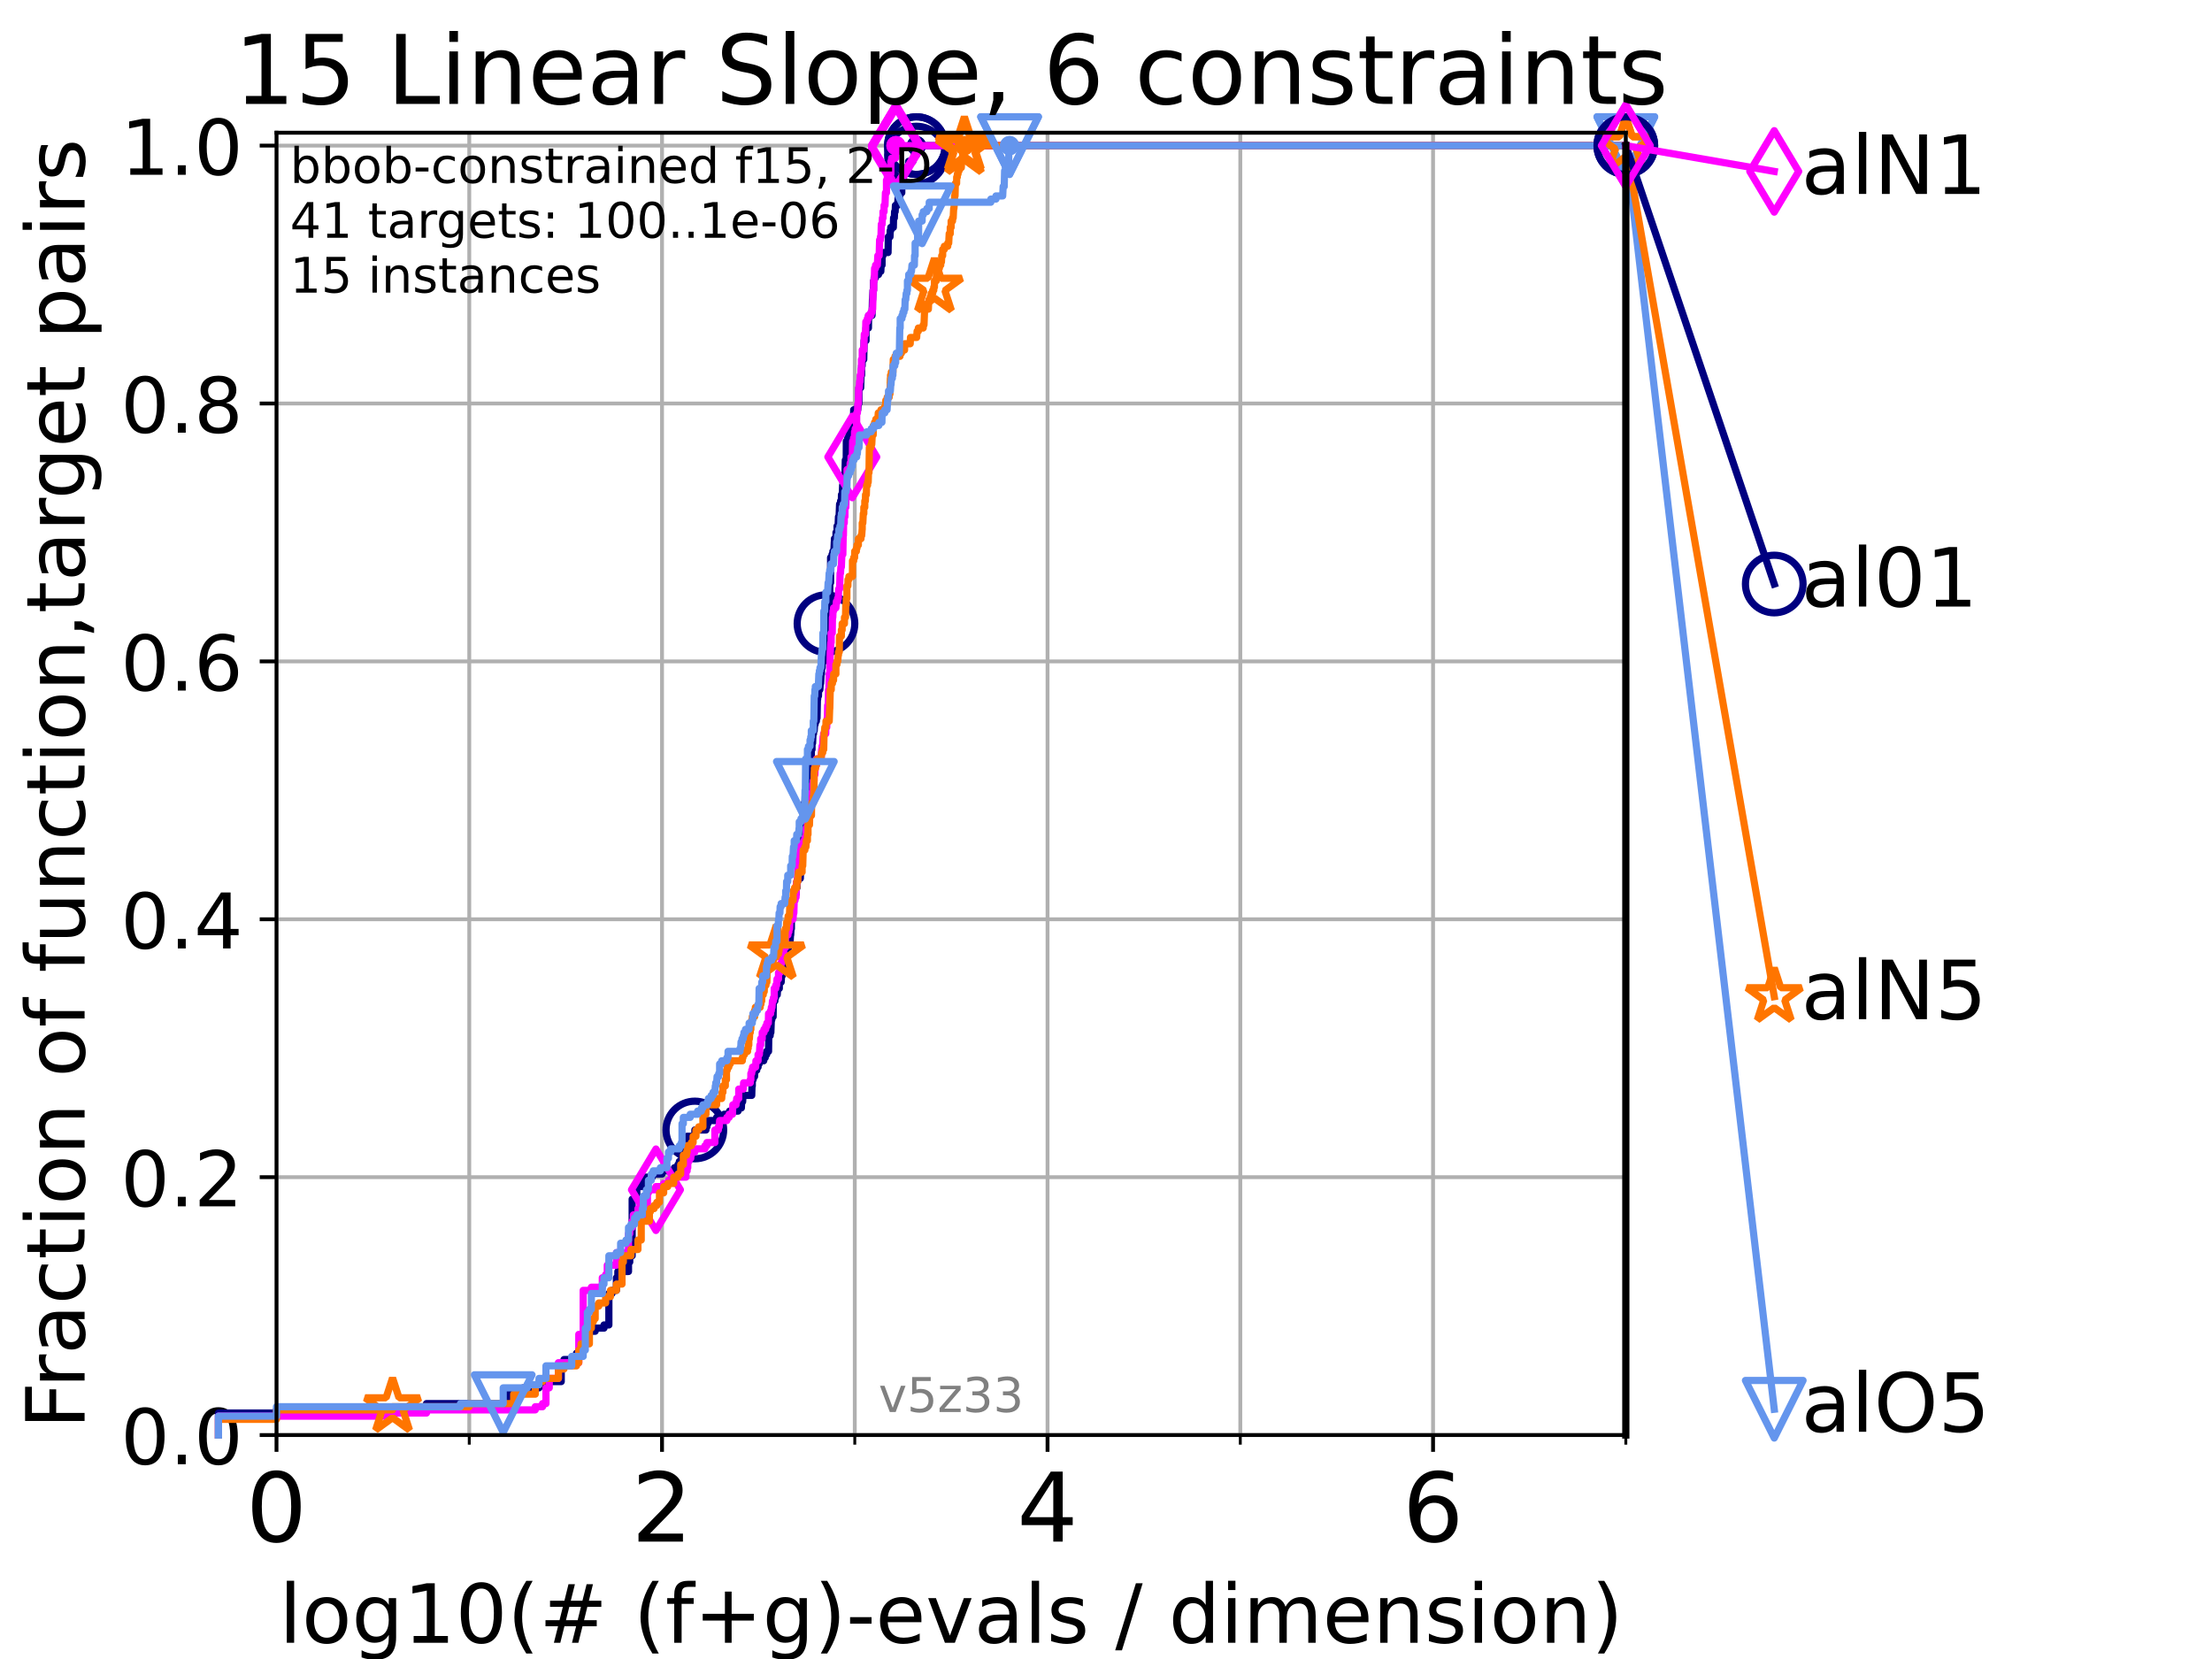 <?xml version="1.0" encoding="utf-8" standalone="no"?>
<!DOCTYPE svg PUBLIC "-//W3C//DTD SVG 1.1//EN"
  "http://www.w3.org/Graphics/SVG/1.1/DTD/svg11.dtd">
<!-- Created with matplotlib (https://matplotlib.org/) -->
<svg height="345.6pt" version="1.1" viewBox="0 0 460.8 345.6" width="460.8pt" xmlns="http://www.w3.org/2000/svg" xmlns:xlink="http://www.w3.org/1999/xlink">
 <defs>
  <style type="text/css">*{stroke-linecap:butt;stroke-linejoin:round;}</style>
 </defs>
 <g id="figure_1">
  <g id="patch_1">
   <path d="M 0 345.6 
L 460.8 345.6 
L 460.8 0 
L 0 0 
z
" style="fill:#ffffff;"/>
  </g>
  <g id="axes_1">
   <g id="patch_2">
    <path d="M 57.6 298.944 
L 338.688 298.944 
L 338.688 27.648 
L 57.6 27.648 
z
" style="fill:#ffffff;"/>
   </g>
   <g id="matplotlib.axis_1">
    <g id="xtick_1">
     <g id="line2d_1">
      <path clip-path="url(#p0f8787334d)" d="M 57.6 298.944 
L 57.6 27.648 
" style="fill:none;stroke:#b0b0b0;stroke-linecap:square;stroke-width:0.8;"/>
     </g>
     <g id="line2d_2">
      <defs>
       <path d="M 0 0 
L 0 3.5 
" id="m60cc735a6a" style="stroke:#000000;stroke-width:0.8;"/>
      </defs>
      <g>
       <use style="stroke:#000000;stroke-width:0.8;" x="57.6" xlink:href="#m60cc735a6a" y="298.944"/>
      </g>
     </g>
     <g id="text_1">
      <!-- 0 -->
      <g transform="translate(51.237 321.141)scale(0.2 -0.2)">
       <defs>
        <path d="M 31.781 66.406 
Q 24.172 66.406 20.328 58.906 
Q 16.5 51.422 16.5 36.375 
Q 16.5 21.391 20.328 13.891 
Q 24.172 6.391 31.781 6.391 
Q 39.453 6.391 43.281 13.891 
Q 47.125 21.391 47.125 36.375 
Q 47.125 51.422 43.281 58.906 
Q 39.453 66.406 31.781 66.406 
z
M 31.781 74.219 
Q 44.047 74.219 50.516 64.516 
Q 56.984 54.828 56.984 36.375 
Q 56.984 17.969 50.516 8.266 
Q 44.047 -1.422 31.781 -1.422 
Q 19.531 -1.422 13.062 8.266 
Q 6.594 17.969 6.594 36.375 
Q 6.594 54.828 13.062 64.516 
Q 19.531 74.219 31.781 74.219 
z
" id="DejaVuSans-48"/>
       </defs>
       <use xlink:href="#DejaVuSans-48"/>
      </g>
     </g>
    </g>
    <g id="xtick_2">
     <g id="line2d_3">
      <path clip-path="url(#p0f8787334d)" d="M 137.911 298.944 
L 137.911 27.648 
" style="fill:none;stroke:#b0b0b0;stroke-linecap:square;stroke-width:0.8;"/>
     </g>
     <g id="line2d_4">
      <g>
       <use style="stroke:#000000;stroke-width:0.8;" x="137.911" xlink:href="#m60cc735a6a" y="298.944"/>
      </g>
     </g>
     <g id="text_2">
      <!-- 2 -->
      <g transform="translate(131.548 321.141)scale(0.2 -0.2)">
       <defs>
        <path d="M 19.188 8.297 
L 53.609 8.297 
L 53.609 0 
L 7.328 0 
L 7.328 8.297 
Q 12.938 14.109 22.625 23.891 
Q 32.328 33.688 34.812 36.531 
Q 39.547 41.844 41.422 45.531 
Q 43.312 49.219 43.312 52.781 
Q 43.312 58.594 39.234 62.25 
Q 35.156 65.922 28.609 65.922 
Q 23.969 65.922 18.812 64.312 
Q 13.672 62.703 7.812 59.422 
L 7.812 69.391 
Q 13.766 71.781 18.938 73 
Q 24.125 74.219 28.422 74.219 
Q 39.75 74.219 46.484 68.547 
Q 53.219 62.891 53.219 53.422 
Q 53.219 48.922 51.531 44.891 
Q 49.859 40.875 45.406 35.406 
Q 44.188 33.984 37.641 27.219 
Q 31.109 20.453 19.188 8.297 
z
" id="DejaVuSans-50"/>
       </defs>
       <use xlink:href="#DejaVuSans-50"/>
      </g>
     </g>
    </g>
    <g id="xtick_3">
     <g id="line2d_5">
      <path clip-path="url(#p0f8787334d)" d="M 218.222 298.944 
L 218.222 27.648 
" style="fill:none;stroke:#b0b0b0;stroke-linecap:square;stroke-width:0.8;"/>
     </g>
     <g id="line2d_6">
      <g>
       <use style="stroke:#000000;stroke-width:0.8;" x="218.222" xlink:href="#m60cc735a6a" y="298.944"/>
      </g>
     </g>
     <g id="text_3">
      <!-- 4 -->
      <g transform="translate(211.859 321.141)scale(0.2 -0.2)">
       <defs>
        <path d="M 37.797 64.312 
L 12.891 25.391 
L 37.797 25.391 
z
M 35.203 72.906 
L 47.609 72.906 
L 47.609 25.391 
L 58.016 25.391 
L 58.016 17.188 
L 47.609 17.188 
L 47.609 0 
L 37.797 0 
L 37.797 17.188 
L 4.891 17.188 
L 4.891 26.703 
z
" id="DejaVuSans-52"/>
       </defs>
       <use xlink:href="#DejaVuSans-52"/>
      </g>
     </g>
    </g>
    <g id="xtick_4">
     <g id="line2d_7">
      <path clip-path="url(#p0f8787334d)" d="M 298.533 298.944 
L 298.533 27.648 
" style="fill:none;stroke:#b0b0b0;stroke-linecap:square;stroke-width:0.8;"/>
     </g>
     <g id="line2d_8">
      <g>
       <use style="stroke:#000000;stroke-width:0.8;" x="298.533" xlink:href="#m60cc735a6a" y="298.944"/>
      </g>
     </g>
     <g id="text_4">
      <!-- 6 -->
      <g transform="translate(292.17 321.141)scale(0.2 -0.2)">
       <defs>
        <path d="M 33.016 40.375 
Q 26.375 40.375 22.484 35.828 
Q 18.609 31.297 18.609 23.391 
Q 18.609 15.531 22.484 10.953 
Q 26.375 6.391 33.016 6.391 
Q 39.656 6.391 43.531 10.953 
Q 47.406 15.531 47.406 23.391 
Q 47.406 31.297 43.531 35.828 
Q 39.656 40.375 33.016 40.375 
z
M 52.594 71.297 
L 52.594 62.312 
Q 48.875 64.062 45.094 64.984 
Q 41.312 65.922 37.594 65.922 
Q 27.828 65.922 22.672 59.328 
Q 17.531 52.734 16.797 39.406 
Q 19.672 43.656 24.016 45.922 
Q 28.375 48.188 33.594 48.188 
Q 44.578 48.188 50.953 41.516 
Q 57.328 34.859 57.328 23.391 
Q 57.328 12.156 50.688 5.359 
Q 44.047 -1.422 33.016 -1.422 
Q 20.359 -1.422 13.672 8.266 
Q 6.984 17.969 6.984 36.375 
Q 6.984 53.656 15.188 63.938 
Q 23.391 74.219 37.203 74.219 
Q 40.922 74.219 44.703 73.484 
Q 48.484 72.75 52.594 71.297 
z
" id="DejaVuSans-54"/>
       </defs>
       <use xlink:href="#DejaVuSans-54"/>
      </g>
     </g>
    </g>
    <g id="xtick_5">
     <g id="line2d_9">
      <path clip-path="url(#p0f8787334d)" d="M 97.755 298.944 
L 97.755 27.648 
" style="fill:none;stroke:#b0b0b0;stroke-linecap:square;stroke-width:0.8;"/>
     </g>
     <g id="line2d_10">
      <defs>
       <path d="M 0 0 
L 0 2 
" id="mb1e7f716a6" style="stroke:#000000;stroke-width:0.6;"/>
      </defs>
      <g>
       <use style="stroke:#000000;stroke-width:0.6;" x="97.755" xlink:href="#mb1e7f716a6" y="298.944"/>
      </g>
     </g>
    </g>
    <g id="xtick_6">
     <g id="line2d_11">
      <path clip-path="url(#p0f8787334d)" d="M 178.066 298.944 
L 178.066 27.648 
" style="fill:none;stroke:#b0b0b0;stroke-linecap:square;stroke-width:0.8;"/>
     </g>
     <g id="line2d_12">
      <g>
       <use style="stroke:#000000;stroke-width:0.6;" x="178.066" xlink:href="#mb1e7f716a6" y="298.944"/>
      </g>
     </g>
    </g>
    <g id="xtick_7">
     <g id="line2d_13">
      <path clip-path="url(#p0f8787334d)" d="M 258.377 298.944 
L 258.377 27.648 
" style="fill:none;stroke:#b0b0b0;stroke-linecap:square;stroke-width:0.8;"/>
     </g>
     <g id="line2d_14">
      <g>
       <use style="stroke:#000000;stroke-width:0.6;" x="258.377" xlink:href="#mb1e7f716a6" y="298.944"/>
      </g>
     </g>
    </g>
    <g id="xtick_8">
     <g id="line2d_15">
      <path clip-path="url(#p0f8787334d)" d="M 338.688 298.944 
L 338.688 27.648 
" style="fill:none;stroke:#b0b0b0;stroke-linecap:square;stroke-width:0.8;"/>
     </g>
     <g id="line2d_16">
      <g>
       <use style="stroke:#000000;stroke-width:0.6;" x="338.688" xlink:href="#mb1e7f716a6" y="298.944"/>
      </g>
     </g>
    </g>
    <g id="text_5">
     <!-- log10(# (f+g)-evals / dimension) -->
     <g transform="translate(58.145 342.218)scale(0.17 -0.17)">
      <defs>
       <path d="M 9.422 75.984 
L 18.406 75.984 
L 18.406 0 
L 9.422 0 
z
" id="DejaVuSans-108"/>
       <path d="M 30.609 48.391 
Q 23.391 48.391 19.188 42.75 
Q 14.984 37.109 14.984 27.297 
Q 14.984 17.484 19.156 11.844 
Q 23.344 6.203 30.609 6.203 
Q 37.797 6.203 41.984 11.859 
Q 46.188 17.531 46.188 27.297 
Q 46.188 37.016 41.984 42.703 
Q 37.797 48.391 30.609 48.391 
z
M 30.609 56 
Q 42.328 56 49.016 48.375 
Q 55.719 40.766 55.719 27.297 
Q 55.719 13.875 49.016 6.219 
Q 42.328 -1.422 30.609 -1.422 
Q 18.844 -1.422 12.172 6.219 
Q 5.516 13.875 5.516 27.297 
Q 5.516 40.766 12.172 48.375 
Q 18.844 56 30.609 56 
z
" id="DejaVuSans-111"/>
       <path d="M 45.406 27.984 
Q 45.406 37.75 41.375 43.109 
Q 37.359 48.484 30.078 48.484 
Q 22.859 48.484 18.828 43.109 
Q 14.797 37.75 14.797 27.984 
Q 14.797 18.266 18.828 12.891 
Q 22.859 7.516 30.078 7.516 
Q 37.359 7.516 41.375 12.891 
Q 45.406 18.266 45.406 27.984 
z
M 54.391 6.781 
Q 54.391 -7.172 48.188 -13.984 
Q 42 -20.797 29.203 -20.797 
Q 24.469 -20.797 20.266 -20.094 
Q 16.062 -19.391 12.109 -17.922 
L 12.109 -9.188 
Q 16.062 -11.328 19.922 -12.344 
Q 23.781 -13.375 27.781 -13.375 
Q 36.625 -13.375 41.016 -8.766 
Q 45.406 -4.156 45.406 5.172 
L 45.406 9.625 
Q 42.625 4.781 38.281 2.391 
Q 33.938 0 27.875 0 
Q 17.828 0 11.672 7.656 
Q 5.516 15.328 5.516 27.984 
Q 5.516 40.672 11.672 48.328 
Q 17.828 56 27.875 56 
Q 33.938 56 38.281 53.609 
Q 42.625 51.219 45.406 46.391 
L 45.406 54.688 
L 54.391 54.688 
z
" id="DejaVuSans-103"/>
       <path d="M 12.406 8.297 
L 28.516 8.297 
L 28.516 63.922 
L 10.984 60.406 
L 10.984 69.391 
L 28.422 72.906 
L 38.281 72.906 
L 38.281 8.297 
L 54.391 8.297 
L 54.391 0 
L 12.406 0 
z
" id="DejaVuSans-49"/>
       <path d="M 31 75.875 
Q 24.469 64.656 21.281 53.656 
Q 18.109 42.672 18.109 31.391 
Q 18.109 20.125 21.312 9.062 
Q 24.516 -2 31 -13.188 
L 23.188 -13.188 
Q 15.875 -1.703 12.234 9.375 
Q 8.594 20.453 8.594 31.391 
Q 8.594 42.281 12.203 53.312 
Q 15.828 64.359 23.188 75.875 
z
" id="DejaVuSans-40"/>
       <path d="M 51.125 44 
L 36.922 44 
L 32.812 27.688 
L 47.125 27.688 
z
M 43.797 71.781 
L 38.719 51.516 
L 52.984 51.516 
L 58.109 71.781 
L 65.922 71.781 
L 60.891 51.516 
L 76.125 51.516 
L 76.125 44 
L 58.984 44 
L 54.984 27.688 
L 70.516 27.688 
L 70.516 20.219 
L 53.078 20.219 
L 48 0 
L 40.188 0 
L 45.219 20.219 
L 30.906 20.219 
L 25.875 0 
L 18.016 0 
L 23.094 20.219 
L 7.719 20.219 
L 7.719 27.688 
L 24.906 27.688 
L 29 44 
L 13.281 44 
L 13.281 51.516 
L 30.906 51.516 
L 35.891 71.781 
z
" id="DejaVuSans-35"/>
       <path id="DejaVuSans-32"/>
       <path d="M 37.109 75.984 
L 37.109 68.5 
L 28.516 68.5 
Q 23.688 68.5 21.797 66.547 
Q 19.922 64.594 19.922 59.516 
L 19.922 54.688 
L 34.719 54.688 
L 34.719 47.703 
L 19.922 47.703 
L 19.922 0 
L 10.891 0 
L 10.891 47.703 
L 2.297 47.703 
L 2.297 54.688 
L 10.891 54.688 
L 10.891 58.5 
Q 10.891 67.625 15.141 71.797 
Q 19.391 75.984 28.609 75.984 
z
" id="DejaVuSans-102"/>
       <path d="M 46 62.703 
L 46 35.5 
L 73.188 35.5 
L 73.188 27.203 
L 46 27.203 
L 46 0 
L 37.797 0 
L 37.797 27.203 
L 10.594 27.203 
L 10.594 35.5 
L 37.797 35.5 
L 37.797 62.703 
z
" id="DejaVuSans-43"/>
       <path d="M 8.016 75.875 
L 15.828 75.875 
Q 23.141 64.359 26.781 53.312 
Q 30.422 42.281 30.422 31.391 
Q 30.422 20.453 26.781 9.375 
Q 23.141 -1.703 15.828 -13.188 
L 8.016 -13.188 
Q 14.5 -2 17.703 9.062 
Q 20.906 20.125 20.906 31.391 
Q 20.906 42.672 17.703 53.656 
Q 14.5 64.656 8.016 75.875 
z
" id="DejaVuSans-41"/>
       <path d="M 4.891 31.391 
L 31.203 31.391 
L 31.203 23.391 
L 4.891 23.391 
z
" id="DejaVuSans-45"/>
       <path d="M 56.203 29.594 
L 56.203 25.203 
L 14.891 25.203 
Q 15.484 15.922 20.484 11.062 
Q 25.484 6.203 34.422 6.203 
Q 39.594 6.203 44.453 7.469 
Q 49.312 8.734 54.109 11.281 
L 54.109 2.781 
Q 49.266 0.734 44.188 -0.344 
Q 39.109 -1.422 33.891 -1.422 
Q 20.797 -1.422 13.156 6.188 
Q 5.516 13.812 5.516 26.812 
Q 5.516 40.234 12.766 48.109 
Q 20.016 56 32.328 56 
Q 43.359 56 49.781 48.891 
Q 56.203 41.797 56.203 29.594 
z
M 47.219 32.234 
Q 47.125 39.594 43.094 43.984 
Q 39.062 48.391 32.422 48.391 
Q 24.906 48.391 20.391 44.141 
Q 15.875 39.891 15.188 32.172 
z
" id="DejaVuSans-101"/>
       <path d="M 2.984 54.688 
L 12.5 54.688 
L 29.594 8.797 
L 46.688 54.688 
L 56.203 54.688 
L 35.688 0 
L 23.484 0 
z
" id="DejaVuSans-118"/>
       <path d="M 34.281 27.484 
Q 23.391 27.484 19.188 25 
Q 14.984 22.516 14.984 16.5 
Q 14.984 11.719 18.141 8.906 
Q 21.297 6.109 26.703 6.109 
Q 34.188 6.109 38.703 11.406 
Q 43.219 16.703 43.219 25.484 
L 43.219 27.484 
z
M 52.203 31.203 
L 52.203 0 
L 43.219 0 
L 43.219 8.297 
Q 40.141 3.328 35.547 0.953 
Q 30.953 -1.422 24.312 -1.422 
Q 15.922 -1.422 10.953 3.297 
Q 6 8.016 6 15.922 
Q 6 25.141 12.172 29.828 
Q 18.359 34.516 30.609 34.516 
L 43.219 34.516 
L 43.219 35.406 
Q 43.219 41.609 39.141 45 
Q 35.062 48.391 27.688 48.391 
Q 23 48.391 18.547 47.266 
Q 14.109 46.141 10.016 43.891 
L 10.016 52.203 
Q 14.938 54.109 19.578 55.047 
Q 24.219 56 28.609 56 
Q 40.484 56 46.344 49.844 
Q 52.203 43.703 52.203 31.203 
z
" id="DejaVuSans-97"/>
       <path d="M 44.281 53.078 
L 44.281 44.578 
Q 40.484 46.531 36.375 47.5 
Q 32.281 48.484 27.875 48.484 
Q 21.188 48.484 17.844 46.438 
Q 14.5 44.391 14.5 40.281 
Q 14.5 37.156 16.891 35.375 
Q 19.281 33.594 26.516 31.984 
L 29.594 31.297 
Q 39.156 29.25 43.188 25.516 
Q 47.219 21.781 47.219 15.094 
Q 47.219 7.469 41.188 3.016 
Q 35.156 -1.422 24.609 -1.422 
Q 20.219 -1.422 15.453 -0.562 
Q 10.688 0.297 5.422 2 
L 5.422 11.281 
Q 10.406 8.688 15.234 7.391 
Q 20.062 6.109 24.812 6.109 
Q 31.156 6.109 34.562 8.281 
Q 37.984 10.453 37.984 14.406 
Q 37.984 18.062 35.516 20.016 
Q 33.062 21.969 24.703 23.781 
L 21.578 24.516 
Q 13.234 26.266 9.516 29.906 
Q 5.812 33.547 5.812 39.891 
Q 5.812 47.609 11.281 51.797 
Q 16.75 56 26.812 56 
Q 31.781 56 36.172 55.266 
Q 40.578 54.547 44.281 53.078 
z
" id="DejaVuSans-115"/>
       <path d="M 25.391 72.906 
L 33.688 72.906 
L 8.297 -9.281 
L 0 -9.281 
z
" id="DejaVuSans-47"/>
       <path d="M 45.406 46.391 
L 45.406 75.984 
L 54.391 75.984 
L 54.391 0 
L 45.406 0 
L 45.406 8.203 
Q 42.578 3.328 38.25 0.953 
Q 33.938 -1.422 27.875 -1.422 
Q 17.969 -1.422 11.734 6.484 
Q 5.516 14.406 5.516 27.297 
Q 5.516 40.188 11.734 48.094 
Q 17.969 56 27.875 56 
Q 33.938 56 38.25 53.625 
Q 42.578 51.266 45.406 46.391 
z
M 14.797 27.297 
Q 14.797 17.391 18.875 11.75 
Q 22.953 6.109 30.078 6.109 
Q 37.203 6.109 41.297 11.75 
Q 45.406 17.391 45.406 27.297 
Q 45.406 37.203 41.297 42.844 
Q 37.203 48.484 30.078 48.484 
Q 22.953 48.484 18.875 42.844 
Q 14.797 37.203 14.797 27.297 
z
" id="DejaVuSans-100"/>
       <path d="M 9.422 54.688 
L 18.406 54.688 
L 18.406 0 
L 9.422 0 
z
M 9.422 75.984 
L 18.406 75.984 
L 18.406 64.594 
L 9.422 64.594 
z
" id="DejaVuSans-105"/>
       <path d="M 52 44.188 
Q 55.375 50.25 60.062 53.125 
Q 64.75 56 71.094 56 
Q 79.641 56 84.281 50.016 
Q 88.922 44.047 88.922 33.016 
L 88.922 0 
L 79.891 0 
L 79.891 32.719 
Q 79.891 40.578 77.094 44.375 
Q 74.312 48.188 68.609 48.188 
Q 61.625 48.188 57.562 43.547 
Q 53.516 38.922 53.516 30.906 
L 53.516 0 
L 44.484 0 
L 44.484 32.719 
Q 44.484 40.625 41.703 44.406 
Q 38.922 48.188 33.109 48.188 
Q 26.219 48.188 22.156 43.531 
Q 18.109 38.875 18.109 30.906 
L 18.109 0 
L 9.078 0 
L 9.078 54.688 
L 18.109 54.688 
L 18.109 46.188 
Q 21.188 51.219 25.484 53.609 
Q 29.781 56 35.688 56 
Q 41.656 56 45.828 52.969 
Q 50 49.953 52 44.188 
z
" id="DejaVuSans-109"/>
       <path d="M 54.891 33.016 
L 54.891 0 
L 45.906 0 
L 45.906 32.719 
Q 45.906 40.484 42.875 44.328 
Q 39.844 48.188 33.797 48.188 
Q 26.516 48.188 22.312 43.547 
Q 18.109 38.922 18.109 30.906 
L 18.109 0 
L 9.078 0 
L 9.078 54.688 
L 18.109 54.688 
L 18.109 46.188 
Q 21.344 51.125 25.703 53.562 
Q 30.078 56 35.797 56 
Q 45.219 56 50.047 50.172 
Q 54.891 44.344 54.891 33.016 
z
" id="DejaVuSans-110"/>
      </defs>
      <use xlink:href="#DejaVuSans-108"/>
      <use x="27.783" xlink:href="#DejaVuSans-111"/>
      <use x="88.965" xlink:href="#DejaVuSans-103"/>
      <use x="152.441" xlink:href="#DejaVuSans-49"/>
      <use x="216.064" xlink:href="#DejaVuSans-48"/>
      <use x="279.688" xlink:href="#DejaVuSans-40"/>
      <use x="318.701" xlink:href="#DejaVuSans-35"/>
      <use x="402.49" xlink:href="#DejaVuSans-32"/>
      <use x="434.277" xlink:href="#DejaVuSans-40"/>
      <use x="473.291" xlink:href="#DejaVuSans-102"/>
      <use x="508.496" xlink:href="#DejaVuSans-43"/>
      <use x="592.285" xlink:href="#DejaVuSans-103"/>
      <use x="655.762" xlink:href="#DejaVuSans-41"/>
      <use x="694.775" xlink:href="#DejaVuSans-45"/>
      <use x="730.859" xlink:href="#DejaVuSans-101"/>
      <use x="792.383" xlink:href="#DejaVuSans-118"/>
      <use x="851.562" xlink:href="#DejaVuSans-97"/>
      <use x="912.842" xlink:href="#DejaVuSans-108"/>
      <use x="940.625" xlink:href="#DejaVuSans-115"/>
      <use x="992.725" xlink:href="#DejaVuSans-32"/>
      <use x="1024.512" xlink:href="#DejaVuSans-47"/>
      <use x="1058.203" xlink:href="#DejaVuSans-32"/>
      <use x="1089.99" xlink:href="#DejaVuSans-100"/>
      <use x="1153.467" xlink:href="#DejaVuSans-105"/>
      <use x="1181.25" xlink:href="#DejaVuSans-109"/>
      <use x="1278.662" xlink:href="#DejaVuSans-101"/>
      <use x="1340.186" xlink:href="#DejaVuSans-110"/>
      <use x="1403.564" xlink:href="#DejaVuSans-115"/>
      <use x="1455.664" xlink:href="#DejaVuSans-105"/>
      <use x="1483.447" xlink:href="#DejaVuSans-111"/>
      <use x="1544.629" xlink:href="#DejaVuSans-110"/>
      <use x="1608.008" xlink:href="#DejaVuSans-41"/>
     </g>
    </g>
   </g>
   <g id="matplotlib.axis_2">
    <g id="ytick_1">
     <g id="line2d_17">
      <path clip-path="url(#p0f8787334d)" d="M 57.6 298.944 
L 338.688 298.944 
" style="fill:none;stroke:#b0b0b0;stroke-linecap:square;stroke-width:0.8;"/>
     </g>
     <g id="line2d_18">
      <defs>
       <path d="M 0 0 
L -3.5 0 
" id="m00f184f547" style="stroke:#000000;stroke-width:0.8;"/>
      </defs>
      <g>
       <use style="stroke:#000000;stroke-width:0.8;" x="57.6" xlink:href="#m00f184f547" y="298.944"/>
      </g>
     </g>
     <g id="text_6">
      <!-- 0.0 -->
      <g transform="translate(25.155 305.023)scale(0.16 -0.16)">
       <defs>
        <path d="M 10.688 12.406 
L 21 12.406 
L 21 0 
L 10.688 0 
z
" id="DejaVuSans-46"/>
       </defs>
       <use xlink:href="#DejaVuSans-48"/>
       <use x="63.623" xlink:href="#DejaVuSans-46"/>
       <use x="95.41" xlink:href="#DejaVuSans-48"/>
      </g>
     </g>
    </g>
    <g id="ytick_2">
     <g id="line2d_19">
      <path clip-path="url(#p0f8787334d)" d="M 57.6 245.222 
L 338.688 245.222 
" style="fill:none;stroke:#b0b0b0;stroke-linecap:square;stroke-width:0.8;"/>
     </g>
     <g id="line2d_20">
      <g>
       <use style="stroke:#000000;stroke-width:0.8;" x="57.6" xlink:href="#m00f184f547" y="245.222"/>
      </g>
     </g>
     <g id="text_7">
      <!-- 0.2 -->
      <g transform="translate(25.155 251.301)scale(0.16 -0.16)">
       <use xlink:href="#DejaVuSans-48"/>
       <use x="63.623" xlink:href="#DejaVuSans-46"/>
       <use x="95.41" xlink:href="#DejaVuSans-50"/>
      </g>
     </g>
    </g>
    <g id="ytick_3">
     <g id="line2d_21">
      <path clip-path="url(#p0f8787334d)" d="M 57.6 191.5 
L 338.688 191.5 
" style="fill:none;stroke:#b0b0b0;stroke-linecap:square;stroke-width:0.8;"/>
     </g>
     <g id="line2d_22">
      <g>
       <use style="stroke:#000000;stroke-width:0.8;" x="57.6" xlink:href="#m00f184f547" y="191.5"/>
      </g>
     </g>
     <g id="text_8">
      <!-- 0.4 -->
      <g transform="translate(25.155 197.579)scale(0.16 -0.16)">
       <use xlink:href="#DejaVuSans-48"/>
       <use x="63.623" xlink:href="#DejaVuSans-46"/>
       <use x="95.41" xlink:href="#DejaVuSans-52"/>
      </g>
     </g>
    </g>
    <g id="ytick_4">
     <g id="line2d_23">
      <path clip-path="url(#p0f8787334d)" d="M 57.6 137.778 
L 338.688 137.778 
" style="fill:none;stroke:#b0b0b0;stroke-linecap:square;stroke-width:0.8;"/>
     </g>
     <g id="line2d_24">
      <g>
       <use style="stroke:#000000;stroke-width:0.8;" x="57.6" xlink:href="#m00f184f547" y="137.778"/>
      </g>
     </g>
     <g id="text_9">
      <!-- 0.6 -->
      <g transform="translate(25.155 143.857)scale(0.16 -0.16)">
       <use xlink:href="#DejaVuSans-48"/>
       <use x="63.623" xlink:href="#DejaVuSans-46"/>
       <use x="95.41" xlink:href="#DejaVuSans-54"/>
      </g>
     </g>
    </g>
    <g id="ytick_5">
     <g id="line2d_25">
      <path clip-path="url(#p0f8787334d)" d="M 57.6 84.056 
L 338.688 84.056 
" style="fill:none;stroke:#b0b0b0;stroke-linecap:square;stroke-width:0.8;"/>
     </g>
     <g id="line2d_26">
      <g>
       <use style="stroke:#000000;stroke-width:0.8;" x="57.6" xlink:href="#m00f184f547" y="84.056"/>
      </g>
     </g>
     <g id="text_10">
      <!-- 0.8 -->
      <g transform="translate(25.155 90.135)scale(0.16 -0.16)">
       <defs>
        <path d="M 31.781 34.625 
Q 24.75 34.625 20.719 30.859 
Q 16.703 27.094 16.703 20.516 
Q 16.703 13.922 20.719 10.156 
Q 24.75 6.391 31.781 6.391 
Q 38.812 6.391 42.859 10.172 
Q 46.922 13.969 46.922 20.516 
Q 46.922 27.094 42.891 30.859 
Q 38.875 34.625 31.781 34.625 
z
M 21.922 38.812 
Q 15.578 40.375 12.031 44.719 
Q 8.5 49.078 8.5 55.328 
Q 8.5 64.062 14.719 69.141 
Q 20.953 74.219 31.781 74.219 
Q 42.672 74.219 48.875 69.141 
Q 55.078 64.062 55.078 55.328 
Q 55.078 49.078 51.531 44.719 
Q 48 40.375 41.703 38.812 
Q 48.828 37.156 52.797 32.312 
Q 56.781 27.484 56.781 20.516 
Q 56.781 9.906 50.312 4.234 
Q 43.844 -1.422 31.781 -1.422 
Q 19.734 -1.422 13.25 4.234 
Q 6.781 9.906 6.781 20.516 
Q 6.781 27.484 10.781 32.312 
Q 14.797 37.156 21.922 38.812 
z
M 18.312 54.391 
Q 18.312 48.734 21.844 45.562 
Q 25.391 42.391 31.781 42.391 
Q 38.141 42.391 41.719 45.562 
Q 45.312 48.734 45.312 54.391 
Q 45.312 60.062 41.719 63.234 
Q 38.141 66.406 31.781 66.406 
Q 25.391 66.406 21.844 63.234 
Q 18.312 60.062 18.312 54.391 
z
" id="DejaVuSans-56"/>
       </defs>
       <use xlink:href="#DejaVuSans-48"/>
       <use x="63.623" xlink:href="#DejaVuSans-46"/>
       <use x="95.41" xlink:href="#DejaVuSans-56"/>
      </g>
     </g>
    </g>
    <g id="ytick_6">
     <g id="line2d_27">
      <path clip-path="url(#p0f8787334d)" d="M 57.6 30.334 
L 338.688 30.334 
" style="fill:none;stroke:#b0b0b0;stroke-linecap:square;stroke-width:0.8;"/>
     </g>
     <g id="line2d_28">
      <g>
       <use style="stroke:#000000;stroke-width:0.8;" x="57.6" xlink:href="#m00f184f547" y="30.334"/>
      </g>
     </g>
     <g id="text_11">
      <!-- 1.0 -->
      <g transform="translate(25.155 36.413)scale(0.16 -0.16)">
       <use xlink:href="#DejaVuSans-49"/>
       <use x="63.623" xlink:href="#DejaVuSans-46"/>
       <use x="95.41" xlink:href="#DejaVuSans-48"/>
      </g>
     </g>
    </g>
    <g id="text_12">
     <!-- Fraction of function,target pairs -->
     <g transform="translate(17.62 297.681)rotate(-90)scale(0.17 -0.17)">
      <defs>
       <path d="M 9.812 72.906 
L 51.703 72.906 
L 51.703 64.594 
L 19.672 64.594 
L 19.672 43.109 
L 48.578 43.109 
L 48.578 34.812 
L 19.672 34.812 
L 19.672 0 
L 9.812 0 
z
" id="DejaVuSans-70"/>
       <path d="M 41.109 46.297 
Q 39.594 47.172 37.812 47.578 
Q 36.031 48 33.891 48 
Q 26.266 48 22.188 43.047 
Q 18.109 38.094 18.109 28.812 
L 18.109 0 
L 9.078 0 
L 9.078 54.688 
L 18.109 54.688 
L 18.109 46.188 
Q 20.953 51.172 25.484 53.578 
Q 30.031 56 36.531 56 
Q 37.453 56 38.578 55.875 
Q 39.703 55.766 41.062 55.516 
z
" id="DejaVuSans-114"/>
       <path d="M 48.781 52.594 
L 48.781 44.188 
Q 44.969 46.297 41.141 47.344 
Q 37.312 48.391 33.406 48.391 
Q 24.656 48.391 19.812 42.844 
Q 14.984 37.312 14.984 27.297 
Q 14.984 17.281 19.812 11.734 
Q 24.656 6.203 33.406 6.203 
Q 37.312 6.203 41.141 7.25 
Q 44.969 8.297 48.781 10.406 
L 48.781 2.094 
Q 45.016 0.344 40.984 -0.531 
Q 36.969 -1.422 32.422 -1.422 
Q 20.062 -1.422 12.781 6.344 
Q 5.516 14.109 5.516 27.297 
Q 5.516 40.672 12.859 48.328 
Q 20.219 56 33.016 56 
Q 37.156 56 41.109 55.141 
Q 45.062 54.297 48.781 52.594 
z
" id="DejaVuSans-99"/>
       <path d="M 18.312 70.219 
L 18.312 54.688 
L 36.812 54.688 
L 36.812 47.703 
L 18.312 47.703 
L 18.312 18.016 
Q 18.312 11.328 20.141 9.422 
Q 21.969 7.516 27.594 7.516 
L 36.812 7.516 
L 36.812 0 
L 27.594 0 
Q 17.188 0 13.234 3.875 
Q 9.281 7.766 9.281 18.016 
L 9.281 47.703 
L 2.688 47.703 
L 2.688 54.688 
L 9.281 54.688 
L 9.281 70.219 
z
" id="DejaVuSans-116"/>
       <path d="M 8.5 21.578 
L 8.5 54.688 
L 17.484 54.688 
L 17.484 21.922 
Q 17.484 14.156 20.5 10.266 
Q 23.531 6.391 29.594 6.391 
Q 36.859 6.391 41.078 11.031 
Q 45.312 15.672 45.312 23.688 
L 45.312 54.688 
L 54.297 54.688 
L 54.297 0 
L 45.312 0 
L 45.312 8.406 
Q 42.047 3.422 37.719 1 
Q 33.406 -1.422 27.688 -1.422 
Q 18.266 -1.422 13.375 4.438 
Q 8.5 10.297 8.5 21.578 
z
M 31.109 56 
z
" id="DejaVuSans-117"/>
       <path d="M 11.719 12.406 
L 22.016 12.406 
L 22.016 4 
L 14.016 -11.625 
L 7.719 -11.625 
L 11.719 4 
z
" id="DejaVuSans-44"/>
       <path d="M 18.109 8.203 
L 18.109 -20.797 
L 9.078 -20.797 
L 9.078 54.688 
L 18.109 54.688 
L 18.109 46.391 
Q 20.953 51.266 25.266 53.625 
Q 29.594 56 35.594 56 
Q 45.562 56 51.781 48.094 
Q 58.016 40.188 58.016 27.297 
Q 58.016 14.406 51.781 6.484 
Q 45.562 -1.422 35.594 -1.422 
Q 29.594 -1.422 25.266 0.953 
Q 20.953 3.328 18.109 8.203 
z
M 48.688 27.297 
Q 48.688 37.203 44.609 42.844 
Q 40.531 48.484 33.406 48.484 
Q 26.266 48.484 22.188 42.844 
Q 18.109 37.203 18.109 27.297 
Q 18.109 17.391 22.188 11.75 
Q 26.266 6.109 33.406 6.109 
Q 40.531 6.109 44.609 11.75 
Q 48.688 17.391 48.688 27.297 
z
" id="DejaVuSans-112"/>
      </defs>
      <use xlink:href="#DejaVuSans-70"/>
      <use x="50.27" xlink:href="#DejaVuSans-114"/>
      <use x="91.383" xlink:href="#DejaVuSans-97"/>
      <use x="152.662" xlink:href="#DejaVuSans-99"/>
      <use x="207.643" xlink:href="#DejaVuSans-116"/>
      <use x="246.852" xlink:href="#DejaVuSans-105"/>
      <use x="274.635" xlink:href="#DejaVuSans-111"/>
      <use x="335.816" xlink:href="#DejaVuSans-110"/>
      <use x="399.195" xlink:href="#DejaVuSans-32"/>
      <use x="430.982" xlink:href="#DejaVuSans-111"/>
      <use x="492.164" xlink:href="#DejaVuSans-102"/>
      <use x="527.369" xlink:href="#DejaVuSans-32"/>
      <use x="559.156" xlink:href="#DejaVuSans-102"/>
      <use x="594.361" xlink:href="#DejaVuSans-117"/>
      <use x="657.74" xlink:href="#DejaVuSans-110"/>
      <use x="721.119" xlink:href="#DejaVuSans-99"/>
      <use x="776.1" xlink:href="#DejaVuSans-116"/>
      <use x="815.309" xlink:href="#DejaVuSans-105"/>
      <use x="843.092" xlink:href="#DejaVuSans-111"/>
      <use x="904.273" xlink:href="#DejaVuSans-110"/>
      <use x="967.652" xlink:href="#DejaVuSans-44"/>
      <use x="999.439" xlink:href="#DejaVuSans-116"/>
      <use x="1038.648" xlink:href="#DejaVuSans-97"/>
      <use x="1099.928" xlink:href="#DejaVuSans-114"/>
      <use x="1139.291" xlink:href="#DejaVuSans-103"/>
      <use x="1202.768" xlink:href="#DejaVuSans-101"/>
      <use x="1264.291" xlink:href="#DejaVuSans-116"/>
      <use x="1303.5" xlink:href="#DejaVuSans-32"/>
      <use x="1335.287" xlink:href="#DejaVuSans-112"/>
      <use x="1398.764" xlink:href="#DejaVuSans-97"/>
      <use x="1460.043" xlink:href="#DejaVuSans-105"/>
      <use x="1487.826" xlink:href="#DejaVuSans-114"/>
      <use x="1528.939" xlink:href="#DejaVuSans-115"/>
     </g>
    </g>
   </g>
   <g id="line2d_29">
    <defs>
     <path d="M 0 1.5 
C 0.398 1.5 0.779 1.342 1.061 1.061 
C 1.342 0.779 1.5 0.398 1.5 0 
C 1.5 -0.398 1.342 -0.779 1.061 -1.061 
C 0.779 -1.342 0.398 -1.5 0 -1.5 
C -0.398 -1.5 -0.779 -1.342 -1.061 -1.061 
C -1.342 -0.779 -1.5 -0.398 -1.5 0 
C -1.5 0.398 -1.342 0.779 -1.061 1.061 
C -0.779 1.342 -0.398 1.5 0 1.5 
z
" id="m43507424dd" style="stroke:#000080;"/>
    </defs>
    <g>
     <use style="fill:#000080;stroke:#000080;" x="190.914" xlink:href="#m43507424dd" y="30.334"/>
     <use style="fill:#000080;stroke:#000080;" x="190.914" xlink:href="#m43507424dd" y="30.334"/>
    </g>
   </g>
   <g id="line2d_30">
    <path d="M 45.512 298.944 
L 45.512 294.358 
L 57.6 294.358 
L 57.6 293.703 
L 88.847 293.703 
L 88.847 292.393 
L 105.952 292.393 
L 105.952 289.772 
L 108.949 289.772 
L 108.949 289.117 
L 112.281 289.117 
L 112.281 288.462 
L 113.735 288.462 
L 113.735 287.807 
L 116.914 287.807 
L 116.914 284.531 
L 117.486 284.531 
L 117.486 283.22 
L 120.094 283.22 
L 120.094 281.91 
L 120.572 281.91 
L 120.572 281.255 
L 121.49 281.255 
L 121.49 278.634 
L 121.931 278.634 
L 121.931 277.979 
L 122.362 277.979 
L 122.362 277.324 
L 123.985 277.324 
L 123.985 276.669 
L 125.823 276.669 
L 125.823 276.014 
L 126.839 276.014 
L 126.839 269.462 
L 127.485 269.462 
L 127.485 268.807 
L 128.411 268.807 
L 128.411 266.187 
L 128.709 266.187 
L 128.709 264.876 
L 130.927 264.876 
L 130.927 262.911 
L 131.185 262.911 
L 131.185 261.601 
L 131.691 261.601 
L 131.691 249.808 
L 132.182 249.808 
L 132.182 249.153 
L 132.66 249.153 
L 132.66 247.187 
L 133.8 247.187 
L 133.8 245.222 
L 135.879 245.222 
L 135.879 244.567 
L 137.911 244.567 
L 137.911 243.912 
L 140.499 243.912 
L 140.499 243.257 
L 141.235 243.257 
L 141.235 242.601 
L 141.521 242.601 
L 141.521 241.946 
L 142.079 241.946 
L 142.079 239.981 
L 142.884 239.981 
L 142.884 238.015 
L 143.144 238.015 
L 143.144 236.705 
L 144.748 236.705 
L 144.748 235.395 
L 147.062 235.395 
L 147.062 234.74 
L 147.267 234.74 
L 147.267 234.085 
L 147.47 234.085 
L 147.47 233.429 
L 149.287 233.429 
L 149.287 232.774 
L 150.85 232.774 
L 150.85 232.119 
L 151.975 232.119 
L 151.975 231.464 
L 153.75 231.464 
L 153.75 230.809 
L 154.44 230.809 
L 154.507 229.499 
L 154.708 229.499 
L 154.774 228.188 
L 156.599 228.188 
L 156.658 226.223 
L 156.718 226.223 
L 156.718 224.912 
L 156.895 224.912 
L 156.895 224.257 
L 157.186 224.257 
L 157.243 222.947 
L 157.642 222.947 
L 157.642 222.292 
L 157.921 222.292 
L 157.921 221.637 
L 158.141 221.637 
L 158.141 220.982 
L 159.098 220.982 
L 159.098 220.326 
L 159.406 220.326 
L 159.406 219.671 
L 159.708 219.671 
L 159.708 219.016 
L 160.103 219.016 
L 160.152 215.74 
L 160.442 215.74 
L 160.442 215.085 
L 160.585 215.085 
L 160.68 212.465 
L 160.774 212.465 
L 160.774 211.81 
L 161.054 211.81 
L 161.1 208.534 
L 161.42 208.534 
L 161.42 207.879 
L 161.556 207.879 
L 161.556 207.224 
L 161.912 207.224 
L 161.999 205.913 
L 162.346 205.913 
L 162.346 204.603 
L 162.729 204.603 
L 162.813 203.293 
L 162.938 203.293 
L 162.938 201.327 
L 163.226 201.327 
L 163.226 200.672 
L 163.59 200.672 
L 163.59 200.017 
L 163.828 200.017 
L 163.907 198.707 
L 164.141 198.707 
L 164.141 197.396 
L 164.295 197.396 
L 164.295 196.741 
L 164.486 196.741 
L 164.486 196.086 
L 164.6 196.086 
L 164.675 194.776 
L 164.713 194.776 
L 164.788 193.465 
L 164.862 193.465 
L 164.862 188.879 
L 165.01 188.879 
L 165.01 188.224 
L 165.303 188.224 
L 165.303 187.569 
L 165.447 187.569 
L 165.447 186.914 
L 165.662 186.914 
L 165.662 186.259 
L 165.838 186.259 
L 165.838 184.949 
L 166.013 184.949 
L 166.013 183.638 
L 166.186 183.638 
L 166.186 182.983 
L 166.729 182.983 
L 166.829 179.707 
L 166.929 179.707 
L 166.929 177.742 
L 167.06 177.742 
L 167.06 176.432 
L 167.256 176.432 
L 167.288 172.501 
L 167.417 172.501 
L 167.481 167.915 
L 167.577 167.915 
L 167.577 167.26 
L 167.704 167.26 
L 167.735 165.949 
L 167.923 165.949 
L 167.955 163.984 
L 168.171 163.984 
L 168.171 163.329 
L 168.446 163.329 
L 168.446 162.674 
L 168.567 162.674 
L 168.597 159.398 
L 168.776 159.398 
L 168.776 157.432 
L 169.012 157.432 
L 169.012 156.122 
L 169.158 156.122 
L 169.158 154.812 
L 169.274 154.812 
L 169.36 152.846 
L 169.475 152.846 
L 169.475 152.191 
L 169.617 152.191 
L 169.702 150.881 
L 169.814 150.881 
L 169.814 150.226 
L 170.064 150.226 
L 170.064 149.571 
L 170.201 149.571 
L 170.283 145.64 
L 170.338 145.64 
L 170.338 144.985 
L 170.5 144.985 
L 170.527 143.674 
L 170.794 143.674 
L 170.873 142.364 
L 170.952 142.364 
L 171.056 140.399 
L 171.134 140.399 
L 171.134 139.088 
L 171.289 139.088 
L 171.289 137.778 
L 171.62 137.778 
L 171.696 133.847 
L 171.771 133.847 
L 171.846 132.537 
L 171.97 132.537 
L 172.069 129.916 
L 172.118 129.916 
L 172.118 129.261 
L 172.458 129.261 
L 172.458 127.296 
L 172.626 127.296 
L 172.626 126.641 
L 172.862 126.641 
L 172.862 121.399 
L 173.026 121.399 
L 173.026 116.158 
L 173.326 116.158 
L 173.326 115.503 
L 173.508 115.503 
L 173.508 114.848 
L 173.711 114.848 
L 173.8 112.883 
L 173.823 112.883 
L 173.823 112.227 
L 174.153 112.227 
L 174.153 110.917 
L 174.37 110.917 
L 174.37 109.607 
L 174.584 109.607 
L 174.669 107.641 
L 174.796 107.641 
L 174.901 105.021 
L 175.109 105.021 
L 175.109 104.366 
L 175.273 104.366 
L 175.294 103.055 
L 175.456 103.055 
L 175.537 101.09 
L 175.618 101.09 
L 175.618 100.435 
L 175.877 100.435 
L 175.896 99.124 
L 176.014 99.124 
L 176.093 95.849 
L 176.287 95.849 
L 176.306 91.918 
L 176.593 91.918 
L 176.593 91.263 
L 176.782 91.263 
L 176.876 89.952 
L 177.19 89.952 
L 177.19 89.297 
L 177.409 89.297 
L 177.409 88.642 
L 177.643 88.642 
L 177.696 87.332 
L 177.803 87.332 
L 177.838 85.366 
L 178.683 85.366 
L 178.784 84.056 
L 178.934 84.056 
L 178.934 80.78 
L 179.295 80.78 
L 179.376 78.16 
L 179.489 78.16 
L 179.489 76.194 
L 179.601 76.194 
L 179.617 74.884 
L 179.933 74.884 
L 180.011 70.953 
L 180.412 70.953 
L 180.412 68.333 
L 180.908 68.333 
L 180.953 65.712 
L 181.662 65.712 
L 181.747 62.436 
L 181.775 62.436 
L 181.874 60.471 
L 181.972 60.471 
L 181.986 58.505 
L 182.097 58.505 
L 182.097 57.85 
L 182.385 57.85 
L 182.385 57.195 
L 183.013 57.195 
L 183.013 56.54 
L 183.493 56.54 
L 183.556 55.23 
L 183.746 55.23 
L 183.759 53.264 
L 183.934 53.264 
L 183.934 52.609 
L 184.997 52.609 
L 185.056 49.333 
L 185.403 49.333 
L 185.448 48.023 
L 185.562 48.023 
L 185.562 47.368 
L 186.099 47.368 
L 186.143 45.402 
L 186.306 45.402 
L 186.361 44.092 
L 186.479 44.092 
L 186.533 42.782 
L 186.968 42.782 
L 187.072 41.472 
L 187.093 41.472 
L 187.093 40.816 
L 187.443 40.816 
L 187.443 40.161 
L 187.855 40.161 
L 187.855 38.851 
L 188.073 38.851 
L 188.102 36.23 
L 188.719 36.23 
L 188.719 34.92 
L 189.269 34.92 
L 189.269 33.61 
L 190.172 33.61 
L 190.172 32.955 
L 190.405 32.955 
L 190.405 32.3 
L 190.914 32.3 
L 190.914 30.334 
L 338.688 30.334 
L 338.688 30.334 
" style="fill:none;stroke:#000080;stroke-linecap:square;stroke-width:1.5;"/>
   </g>
   <g id="line2d_31">
    <defs>
     <path d="M 0 6 
C 1.591 6 3.117 5.368 4.243 4.243 
C 5.368 3.117 6 1.591 6 0 
C 6 -1.591 5.368 -3.117 4.243 -4.243 
C 3.117 -5.368 1.591 -6 0 -6 
C -1.591 -6 -3.117 -5.368 -4.243 -4.243 
C -5.368 -3.117 -6 -1.591 -6 0 
C -6 1.591 -5.368 3.117 -4.243 4.243 
C -3.117 5.368 -1.591 6 0 6 
z
" id="mf47bd4418e" style="stroke:#000080;stroke-width:1.5;"/>
    </defs>
    <g>
     <use style="fill-opacity:0;stroke:#000080;stroke-width:1.5;" x="144.748" xlink:href="#mf47bd4418e" y="235.395"/>
     <use style="fill-opacity:0;stroke:#000080;stroke-width:1.5;" x="172.069" xlink:href="#mf47bd4418e" y="129.916"/>
     <use style="fill-opacity:0;stroke:#000080;stroke-width:1.5;" x="190.914" xlink:href="#mf47bd4418e" y="32.3"/>
     <use style="fill-opacity:0;stroke:#000080;stroke-width:1.5;" x="190.914" xlink:href="#mf47bd4418e" y="30.334"/>
     <use style="fill-opacity:0;stroke:#000080;stroke-width:1.5;" x="190.914" xlink:href="#mf47bd4418e" y="30.334"/>
     <use style="fill-opacity:0;stroke:#000080;stroke-width:1.5;" x="338.688" xlink:href="#mf47bd4418e" y="30.334"/>
    </g>
   </g>
   <g id="line2d_32">
    <path style="fill:none;stroke:#000080;stroke-linecap:square;stroke-width:1.5;"/>
    <g/>
   </g>
   <g id="line2d_33">
    <defs>
     <path d="M 0 1.5 
C 0.398 1.5 0.779 1.342 1.061 1.061 
C 1.342 0.779 1.5 0.398 1.5 0 
C 1.5 -0.398 1.342 -0.779 1.061 -1.061 
C 0.779 -1.342 0.398 -1.5 0 -1.5 
C -0.398 -1.5 -0.779 -1.342 -1.061 -1.061 
C -1.342 -0.779 -1.5 -0.398 -1.5 0 
C -1.5 0.398 -1.342 0.779 -1.061 1.061 
C -0.779 1.342 -0.398 1.5 0 1.5 
z
" id="m6f0d0f4abf" style="stroke:#ff00ff;"/>
    </defs>
    <g>
     <use style="fill:#ff00ff;stroke:#ff00ff;" x="186.64" xlink:href="#m6f0d0f4abf" y="30.334"/>
     <use style="fill:#ff00ff;stroke:#ff00ff;" x="186.64" xlink:href="#m6f0d0f4abf" y="30.334"/>
    </g>
   </g>
   <g id="line2d_34">
    <path d="M 45.512 298.944 
L 45.512 295.013 
L 81.776 295.013 
L 81.776 294.358 
L 88.847 294.358 
L 88.847 293.703 
L 111.506 293.703 
L 111.506 293.048 
L 113.023 293.048 
L 113.023 292.393 
L 113.735 292.393 
L 113.735 289.117 
L 114.419 289.117 
L 114.419 287.151 
L 116.323 287.151 
L 116.323 283.876 
L 120.572 283.876 
L 120.572 277.979 
L 121.49 277.979 
L 121.49 268.807 
L 123.193 268.807 
L 123.193 268.152 
L 125.471 268.152 
L 125.471 266.187 
L 126.168 266.187 
L 126.168 265.532 
L 126.507 265.532 
L 126.507 263.566 
L 128.411 263.566 
L 128.411 260.946 
L 130.927 260.946 
L 130.927 257.015 
L 131.185 257.015 
L 131.185 255.704 
L 131.691 255.704 
L 131.691 254.394 
L 131.938 254.394 
L 131.938 253.084 
L 132.894 253.084 
L 132.894 251.773 
L 134.87 251.773 
L 134.87 248.498 
L 135.077 248.498 
L 135.077 247.843 
L 136.645 247.843 
L 136.645 247.187 
L 138.256 247.187 
L 138.256 246.532 
L 139.253 246.532 
L 139.253 245.877 
L 140.196 245.877 
L 140.196 245.222 
L 142.884 245.222 
L 142.884 243.912 
L 143.144 243.912 
L 143.144 243.257 
L 143.273 243.257 
L 143.273 241.946 
L 143.528 241.946 
L 143.528 241.291 
L 143.903 241.291 
L 143.903 240.636 
L 144.026 240.636 
L 144.026 239.981 
L 144.748 239.981 
L 144.748 239.326 
L 146.854 239.326 
L 146.854 238.671 
L 147.267 238.671 
L 147.267 238.015 
L 148.92 238.015 
L 148.92 235.395 
L 149.647 235.395 
L 149.647 234.74 
L 149.824 234.74 
L 149.911 233.429 
L 151.422 233.429 
L 151.422 232.774 
L 151.897 232.774 
L 151.897 232.119 
L 152.587 232.119 
L 152.662 230.154 
L 153.323 230.154 
L 153.323 229.499 
L 153.467 229.499 
L 153.467 228.843 
L 153.89 228.843 
L 153.89 226.878 
L 154.841 226.878 
L 154.906 225.568 
L 156.297 225.568 
L 156.297 224.912 
L 156.418 224.912 
L 156.418 223.602 
L 156.599 223.602 
L 156.599 222.947 
L 156.777 222.947 
L 156.777 222.292 
L 157.415 222.292 
L 157.472 220.982 
L 157.921 220.982 
L 157.921 219.671 
L 158.195 219.671 
L 158.304 217.706 
L 158.466 217.706 
L 158.466 216.396 
L 158.785 216.396 
L 158.785 215.085 
L 159.15 215.085 
L 159.15 214.43 
L 159.507 214.43 
L 159.507 213.775 
L 159.758 213.775 
L 159.758 213.12 
L 160.055 213.12 
L 160.103 211.154 
L 160.538 211.154 
L 160.538 210.499 
L 160.68 210.499 
L 160.68 209.844 
L 160.821 209.844 
L 160.915 208.534 
L 161.1 208.534 
L 161.1 207.879 
L 161.284 207.879 
L 161.284 205.913 
L 161.601 205.913 
L 161.601 205.258 
L 161.779 205.258 
L 161.867 203.948 
L 162.174 203.948 
L 162.174 202.638 
L 162.475 202.638 
L 162.475 201.327 
L 162.645 201.327 
L 162.645 200.672 
L 162.854 200.672 
L 162.854 200.017 
L 163.062 200.017 
L 163.062 199.362 
L 163.267 199.362 
L 163.267 197.396 
L 163.63 197.396 
L 163.63 194.776 
L 164.141 194.776 
L 164.141 194.121 
L 164.334 194.121 
L 164.334 193.465 
L 164.486 193.465 
L 164.562 191.5 
L 165.194 191.5 
L 165.303 190.19 
L 165.375 190.19 
L 165.447 187.569 
L 165.626 187.569 
L 165.626 186.914 
L 165.838 186.914 
L 165.873 184.293 
L 165.978 184.293 
L 165.978 183.638 
L 166.117 183.638 
L 166.221 179.707 
L 166.289 179.707 
L 166.392 178.397 
L 166.595 178.397 
L 166.696 177.087 
L 166.729 177.087 
L 166.763 175.777 
L 167.481 175.777 
L 167.481 175.121 
L 167.672 175.121 
L 167.672 174.466 
L 167.955 174.466 
L 167.955 172.501 
L 168.171 172.501 
L 168.233 170.535 
L 168.657 170.535 
L 168.686 167.26 
L 168.806 167.26 
L 168.894 165.294 
L 169.303 165.294 
L 169.303 163.329 
L 169.418 163.329 
L 169.418 162.674 
L 169.588 162.674 
L 169.588 161.363 
L 169.758 161.363 
L 169.842 159.398 
L 170.092 159.398 
L 170.092 158.088 
L 171.056 158.088 
L 171.16 156.122 
L 171.238 156.122 
L 171.238 155.467 
L 171.366 155.467 
L 171.468 153.502 
L 171.57 153.502 
L 171.57 152.846 
L 172.02 152.846 
L 172.02 151.536 
L 172.216 151.536 
L 172.313 149.571 
L 172.362 149.571 
L 172.41 146.95 
L 172.53 146.95 
L 172.602 143.674 
L 172.697 143.674 
L 172.721 140.399 
L 172.862 140.399 
L 172.956 135.813 
L 172.979 135.813 
L 173.073 133.847 
L 173.142 133.847 
L 173.142 131.882 
L 173.372 131.882 
L 173.417 128.606 
L 173.486 128.606 
L 173.531 127.296 
L 173.644 127.296 
L 173.644 126.641 
L 174.131 126.641 
L 174.24 125.33 
L 174.477 125.33 
L 174.477 124.675 
L 174.627 124.675 
L 174.711 122.71 
L 174.901 122.71 
L 175.005 119.434 
L 175.088 119.434 
L 175.17 118.124 
L 175.273 118.124 
L 175.375 115.503 
L 175.577 115.503 
L 175.658 111.572 
L 175.698 111.572 
L 175.738 108.952 
L 175.877 108.952 
L 175.877 107.641 
L 176.014 107.641 
L 176.014 105.676 
L 176.209 105.676 
L 176.287 99.78 
L 176.46 99.78 
L 176.46 97.814 
L 177.098 97.814 
L 177.098 96.504 
L 177.282 96.504 
L 177.282 95.194 
L 177.553 95.194 
L 177.607 91.918 
L 177.803 91.918 
L 177.803 91.263 
L 177.996 91.263 
L 178.014 89.952 
L 178.153 89.952 
L 178.153 89.297 
L 178.463 89.297 
L 178.463 86.022 
L 178.616 86.022 
L 178.717 84.056 
L 178.817 84.056 
L 178.884 80.78 
L 179 80.78 
L 179.066 79.47 
L 179.165 79.47 
L 179.197 78.16 
L 179.328 78.16 
L 179.36 76.849 
L 179.457 76.849 
L 179.457 74.884 
L 179.617 74.884 
L 179.617 72.919 
L 179.949 72.919 
L 180.043 69.643 
L 180.305 69.643 
L 180.367 67.022 
L 180.685 67.022 
L 180.685 66.367 
L 180.908 66.367 
L 180.908 65.712 
L 181.434 65.712 
L 181.434 65.057 
L 181.676 65.057 
L 181.676 64.402 
L 181.79 64.402 
L 181.888 60.471 
L 182 60.471 
L 182 58.505 
L 182.124 58.505 
L 182.193 55.885 
L 182.399 55.885 
L 182.399 55.23 
L 182.762 55.23 
L 182.868 53.264 
L 183.144 53.264 
L 183.235 49.988 
L 183.403 49.988 
L 183.403 49.333 
L 183.518 49.333 
L 183.595 46.713 
L 183.759 46.713 
L 183.822 45.402 
L 183.947 45.402 
L 183.947 44.092 
L 184.169 44.092 
L 184.169 42.782 
L 184.365 42.782 
L 184.45 40.161 
L 184.666 40.161 
L 184.666 37.541 
L 184.844 37.541 
L 184.844 36.886 
L 185.161 36.886 
L 185.161 36.23 
L 185.585 36.23 
L 185.585 33.61 
L 185.732 33.61 
L 185.732 32.955 
L 186.555 32.955 
L 186.64 30.334 
L 338.688 30.334 
L 338.688 30.334 
" style="fill:none;stroke:#ff00ff;stroke-linecap:square;stroke-width:1.5;"/>
   </g>
   <g id="line2d_35">
    <defs>
     <path d="M -0 8.485 
L 5.091 0 
L 0 -8.485 
L -5.091 -0 
z
" id="m70745ec277" style="stroke:#ff00ff;stroke-linejoin:miter;stroke-width:1.5;"/>
    </defs>
    <g>
     <use style="fill-opacity:0;stroke:#ff00ff;stroke-linejoin:miter;stroke-width:1.5;" x="136.645" xlink:href="#m70745ec277" y="247.843"/>
     <use style="fill-opacity:0;stroke:#ff00ff;stroke-linejoin:miter;stroke-width:1.5;" x="177.553" xlink:href="#m70745ec277" y="95.194"/>
     <use style="fill-opacity:0;stroke:#ff00ff;stroke-linejoin:miter;stroke-width:1.5;" x="186.64" xlink:href="#m70745ec277" y="30.989"/>
     <use style="fill-opacity:0;stroke:#ff00ff;stroke-linejoin:miter;stroke-width:1.5;" x="186.64" xlink:href="#m70745ec277" y="30.334"/>
     <use style="fill-opacity:0;stroke:#ff00ff;stroke-linejoin:miter;stroke-width:1.5;" x="186.64" xlink:href="#m70745ec277" y="30.334"/>
     <use style="fill-opacity:0;stroke:#ff00ff;stroke-linejoin:miter;stroke-width:1.5;" x="338.688" xlink:href="#m70745ec277" y="30.334"/>
    </g>
   </g>
   <g id="line2d_36">
    <path style="fill:none;stroke:#ff00ff;stroke-linecap:square;stroke-width:1.5;"/>
    <g/>
   </g>
   <g id="line2d_37">
    <defs>
     <path d="M 0 1.5 
C 0.398 1.5 0.779 1.342 1.061 1.061 
C 1.342 0.779 1.5 0.398 1.5 0 
C 1.5 -0.398 1.342 -0.779 1.061 -1.061 
C 0.779 -1.342 0.398 -1.5 0 -1.5 
C -0.398 -1.5 -0.779 -1.342 -1.061 -1.061 
C -1.342 -0.779 -1.5 -0.398 -1.5 0 
C -1.5 0.398 -1.342 0.779 -1.061 1.061 
C -0.779 1.342 -0.398 1.5 0 1.5 
z
" id="m550ff1a45d" style="stroke:#ff7500;"/>
    </defs>
    <g>
     <use style="fill:#ff7500;stroke:#ff7500;" x="200.897" xlink:href="#m550ff1a45d" y="30.334"/>
     <use style="fill:#ff7500;stroke:#ff7500;" x="200.897" xlink:href="#m550ff1a45d" y="30.334"/>
    </g>
   </g>
   <g id="line2d_38">
    <path d="M 45.512 298.944 
L 45.512 295.668 
L 57.6 295.668 
L 57.6 293.703 
L 81.776 293.703 
L 81.776 293.048 
L 97.755 293.048 
L 97.755 292.393 
L 107.009 292.393 
L 107.009 290.427 
L 111.506 290.427 
L 111.506 288.462 
L 112.281 288.462 
L 112.281 287.807 
L 113.023 287.807 
L 113.023 287.151 
L 116.323 287.151 
L 116.323 285.186 
L 117.486 285.186 
L 117.486 284.531 
L 120.094 284.531 
L 120.094 283.876 
L 120.572 283.876 
L 120.572 281.255 
L 121.037 281.255 
L 121.037 279.945 
L 122.782 279.945 
L 122.782 276.669 
L 123.193 276.669 
L 123.193 275.359 
L 123.594 275.359 
L 123.594 274.704 
L 123.985 274.704 
L 123.985 272.083 
L 124.744 272.083 
L 124.744 271.428 
L 126.168 271.428 
L 126.168 270.118 
L 127.165 270.118 
L 127.165 268.807 
L 128.411 268.807 
L 128.411 267.497 
L 129.574 267.497 
L 129.574 262.911 
L 129.853 262.911 
L 129.853 261.601 
L 131.44 261.601 
L 131.44 260.29 
L 132.894 260.29 
L 132.894 258.325 
L 133.578 258.325 
L 133.578 254.394 
L 135.281 254.394 
L 135.281 252.429 
L 135.482 252.429 
L 135.482 251.773 
L 136.266 251.773 
L 136.266 251.118 
L 136.832 251.118 
L 136.832 250.463 
L 137.38 250.463 
L 137.38 248.498 
L 138.256 248.498 
L 138.256 247.187 
L 139.091 247.187 
L 139.091 246.532 
L 140.348 246.532 
L 140.348 245.222 
L 141.235 245.222 
L 141.235 244.567 
L 141.802 244.567 
L 141.802 242.601 
L 142.352 242.601 
L 142.352 240.636 
L 143.015 240.636 
L 143.015 239.981 
L 143.144 239.981 
L 143.144 238.671 
L 144.026 238.671 
L 144.026 238.015 
L 144.391 238.015 
L 144.391 236.705 
L 144.982 236.705 
L 144.982 235.395 
L 145.554 235.395 
L 145.554 234.74 
L 146.431 234.74 
L 146.431 232.119 
L 147.062 232.119 
L 147.062 230.154 
L 149.287 230.154 
L 149.287 228.843 
L 150.344 228.843 
L 150.429 227.533 
L 150.599 227.533 
L 150.599 226.223 
L 151.097 226.223 
L 151.097 224.912 
L 151.341 224.912 
L 151.341 222.947 
L 151.502 222.947 
L 151.502 222.292 
L 151.819 222.292 
L 151.819 221.637 
L 152.13 221.637 
L 152.13 220.982 
L 154.641 220.982 
L 154.641 220.326 
L 154.774 220.326 
L 154.774 219.671 
L 155.103 219.671 
L 155.103 219.016 
L 155.742 219.016 
L 155.742 218.361 
L 155.867 218.361 
L 155.867 217.706 
L 155.991 217.706 
L 155.991 216.396 
L 156.114 216.396 
L 156.175 215.085 
L 156.297 215.085 
L 156.297 214.43 
L 156.418 214.43 
L 156.418 213.12 
L 156.599 213.12 
L 156.599 212.465 
L 156.718 212.465 
L 156.718 211.81 
L 157.186 211.81 
L 157.186 210.499 
L 157.358 210.499 
L 157.358 209.844 
L 158.358 209.844 
L 158.358 209.189 
L 158.519 209.189 
L 158.519 208.534 
L 158.679 208.534 
L 158.679 207.224 
L 158.994 207.224 
L 158.994 206.568 
L 159.201 206.568 
L 159.253 205.258 
L 159.558 205.258 
L 159.558 204.603 
L 159.758 204.603 
L 159.858 200.672 
L 160.103 200.672 
L 160.103 200.017 
L 161.146 200.017 
L 161.146 199.362 
L 161.735 199.362 
L 161.735 198.707 
L 162.174 198.707 
L 162.174 198.052 
L 162.303 198.052 
L 162.303 197.396 
L 162.432 197.396 
L 162.432 196.741 
L 162.771 196.741 
L 162.771 196.086 
L 163.51 196.086 
L 163.59 193.465 
L 163.828 193.465 
L 163.867 192.155 
L 164.141 192.155 
L 164.18 190.845 
L 164.448 190.845 
L 164.524 188.879 
L 164.75 188.879 
L 164.75 187.569 
L 165.23 187.569 
L 165.23 185.604 
L 165.519 185.604 
L 165.519 184.949 
L 165.978 184.949 
L 165.978 183.638 
L 166.186 183.638 
L 166.255 182.328 
L 166.324 182.328 
L 166.324 181.673 
L 167.093 181.673 
L 167.093 180.363 
L 167.223 180.363 
L 167.32 177.087 
L 167.672 177.087 
L 167.672 176.432 
L 167.892 176.432 
L 167.955 175.121 
L 168.202 175.121 
L 168.202 173.811 
L 168.324 173.811 
L 168.324 171.846 
L 168.627 171.846 
L 168.686 169.88 
L 169.041 169.88 
L 169.07 167.26 
L 169.418 167.26 
L 169.418 165.949 
L 169.532 165.949 
L 169.617 160.708 
L 169.645 160.708 
L 169.645 160.053 
L 169.898 160.053 
L 169.898 159.398 
L 170.064 159.398 
L 170.064 158.743 
L 170.201 158.743 
L 170.201 158.088 
L 171.056 158.088 
L 171.16 156.777 
L 171.392 156.777 
L 171.392 156.122 
L 171.595 156.122 
L 171.671 152.846 
L 171.721 152.846 
L 171.821 151.536 
L 172.044 151.536 
L 172.069 150.226 
L 172.744 150.226 
L 172.839 147.605 
L 172.862 147.605 
L 172.956 143.674 
L 173.165 143.674 
L 173.165 142.364 
L 173.417 142.364 
L 173.417 141.709 
L 173.644 141.709 
L 173.666 140.399 
L 174.131 140.399 
L 174.131 138.433 
L 174.348 138.433 
L 174.348 137.778 
L 174.52 137.778 
L 174.605 136.468 
L 174.669 136.468 
L 174.669 135.813 
L 174.838 135.813 
L 174.88 132.537 
L 175.273 132.537 
L 175.273 131.227 
L 175.436 131.227 
L 175.436 129.916 
L 175.916 129.916 
L 175.916 128.606 
L 176.132 128.606 
L 176.19 125.985 
L 176.287 125.985 
L 176.287 124.675 
L 176.422 124.675 
L 176.422 122.055 
L 176.631 122.055 
L 176.65 120.744 
L 176.838 120.744 
L 176.838 120.089 
L 177.589 120.089 
L 177.589 116.813 
L 177.838 116.813 
L 177.838 116.158 
L 178.031 116.158 
L 178.049 114.848 
L 178.395 114.848 
L 178.395 114.193 
L 178.531 114.193 
L 178.531 113.538 
L 178.817 113.538 
L 178.817 112.227 
L 179.36 112.227 
L 179.36 111.572 
L 179.505 111.572 
L 179.601 110.262 
L 179.617 110.262 
L 179.617 108.952 
L 179.744 108.952 
L 179.839 106.986 
L 179.949 106.986 
L 179.949 105.676 
L 180.151 105.676 
L 180.151 104.366 
L 180.275 104.366 
L 180.305 103.055 
L 180.473 103.055 
L 180.534 101.09 
L 180.73 101.09 
L 180.73 100.435 
L 180.864 100.435 
L 180.923 98.469 
L 181.026 98.469 
L 181.1 93.228 
L 181.448 93.228 
L 181.448 92.573 
L 181.605 92.573 
L 181.705 90.608 
L 181.902 90.608 
L 181.93 88.642 
L 182.193 88.642 
L 182.193 87.987 
L 182.453 87.987 
L 182.453 87.332 
L 182.868 87.332 
L 182.961 86.022 
L 183.518 86.022 
L 183.518 85.366 
L 184.292 85.366 
L 184.292 84.711 
L 184.474 84.711 
L 184.534 83.401 
L 184.821 83.401 
L 184.821 82.746 
L 185.242 82.746 
L 185.242 82.091 
L 185.391 82.091 
L 185.483 78.815 
L 185.517 78.815 
L 185.517 78.16 
L 185.675 78.16 
L 185.675 77.505 
L 186.01 77.505 
L 186.088 74.884 
L 186.447 74.884 
L 186.447 74.229 
L 187.483 74.229 
L 187.483 73.574 
L 187.786 73.574 
L 187.786 72.919 
L 188.433 72.919 
L 188.462 71.608 
L 189.614 71.608 
L 189.668 70.298 
L 190.955 70.298 
L 191.047 68.988 
L 191.31 68.988 
L 191.31 68.333 
L 192.317 68.333 
L 192.317 67.677 
L 192.485 67.677 
L 192.592 65.057 
L 192.599 65.057 
L 192.599 64.402 
L 193.399 64.402 
L 193.457 63.091 
L 193.515 63.091 
L 193.515 62.436 
L 193.8 62.436 
L 193.8 61.781 
L 193.976 61.781 
L 193.976 61.126 
L 194.302 61.126 
L 194.302 60.471 
L 194.521 60.471 
L 194.521 59.816 
L 194.663 59.816 
L 194.663 58.505 
L 195.042 58.505 
L 195.082 56.54 
L 195.186 56.54 
L 195.186 55.885 
L 195.689 55.885 
L 195.689 55.23 
L 195.972 55.23 
L 195.972 54.575 
L 196.121 54.575 
L 196.183 53.264 
L 196.374 53.264 
L 196.38 51.954 
L 196.718 51.954 
L 196.718 51.299 
L 197.433 51.299 
L 197.433 50.644 
L 197.633 50.644 
L 197.735 48.678 
L 197.954 48.678 
L 197.954 47.368 
L 198.137 47.368 
L 198.137 46.058 
L 198.427 46.058 
L 198.427 45.402 
L 198.567 45.402 
L 198.664 43.437 
L 198.723 43.437 
L 198.829 42.127 
L 198.835 42.127 
L 198.856 40.816 
L 198.951 40.816 
L 199.024 38.196 
L 199.279 38.196 
L 199.295 36.886 
L 199.429 36.886 
L 199.429 36.23 
L 199.582 36.23 
L 199.582 35.575 
L 199.799 35.575 
L 199.799 34.92 
L 200.259 34.92 
L 200.347 32.955 
L 200.54 32.955 
L 200.564 30.989 
L 200.897 30.989 
L 200.897 30.334 
L 338.688 30.334 
L 338.688 30.334 
" style="fill:none;stroke:#ff7500;stroke-linecap:square;stroke-width:1.5;"/>
   </g>
   <g id="line2d_39">
    <defs>
     <path d="M 0 -6 
L -1.347 -1.854 
L -5.706 -1.854 
L -2.18 0.708 
L -3.527 4.854 
L -0 2.292 
L 3.527 4.854 
L 2.18 0.708 
L 5.706 -1.854 
L 1.347 -1.854 
z
" id="m6924f678b7" style="stroke:#ff7500;stroke-linejoin:bevel;stroke-width:1.5;"/>
    </defs>
    <g>
     <use style="fill-opacity:0;stroke:#ff7500;stroke-linejoin:bevel;stroke-width:1.5;" x="81.776" xlink:href="#m6924f678b7" y="293.048"/>
     <use style="fill-opacity:0;stroke:#ff7500;stroke-linejoin:bevel;stroke-width:1.5;" x="161.735" xlink:href="#m6924f678b7" y="198.707"/>
     <use style="fill-opacity:0;stroke:#ff7500;stroke-linejoin:bevel;stroke-width:1.5;" x="194.663" xlink:href="#m6924f678b7" y="59.816"/>
     <use style="fill-opacity:0;stroke:#ff7500;stroke-linejoin:bevel;stroke-width:1.5;" x="200.897" xlink:href="#m6924f678b7" y="30.989"/>
     <use style="fill-opacity:0;stroke:#ff7500;stroke-linejoin:bevel;stroke-width:1.5;" x="200.897" xlink:href="#m6924f678b7" y="30.334"/>
     <use style="fill-opacity:0;stroke:#ff7500;stroke-linejoin:bevel;stroke-width:1.5;" x="338.688" xlink:href="#m6924f678b7" y="30.334"/>
    </g>
   </g>
   <g id="line2d_40">
    <path style="fill:none;stroke:#ff7500;stroke-linecap:square;stroke-width:1.5;"/>
    <g/>
   </g>
   <g id="line2d_41">
    <defs>
     <path d="M 0 1.5 
C 0.398 1.5 0.779 1.342 1.061 1.061 
C 1.342 0.779 1.5 0.398 1.5 0 
C 1.5 -0.398 1.342 -0.779 1.061 -1.061 
C 0.779 -1.342 0.398 -1.5 0 -1.5 
C -0.398 -1.5 -0.779 -1.342 -1.061 -1.061 
C -1.342 -0.779 -1.5 -0.398 -1.5 0 
C -1.5 0.398 -1.342 0.779 -1.061 1.061 
C -0.779 1.342 -0.398 1.5 0 1.5 
z
" id="m878a279877" style="stroke:#6495ed;"/>
    </defs>
    <g>
     <use style="fill:#6495ed;stroke:#6495ed;" x="210.312" xlink:href="#m878a279877" y="30.334"/>
     <use style="fill:#6495ed;stroke:#6495ed;" x="210.312" xlink:href="#m878a279877" y="30.334"/>
    </g>
   </g>
   <g id="line2d_42">
    <path d="M 45.512 298.944 
L 45.512 295.013 
L 57.6 295.013 
L 57.6 293.048 
L 95.918 293.048 
L 95.918 292.393 
L 104.826 292.393 
L 104.826 289.117 
L 109.843 289.117 
L 109.843 288.462 
L 112.281 288.462 
L 112.281 287.151 
L 113.735 287.151 
L 113.735 284.531 
L 119.097 284.531 
L 119.097 282.565 
L 121.49 282.565 
L 121.49 281.255 
L 121.931 281.255 
L 121.931 276.669 
L 122.362 276.669 
L 122.362 273.393 
L 122.782 273.393 
L 122.782 272.738 
L 123.193 272.738 
L 123.193 269.462 
L 125.471 269.462 
L 125.471 267.497 
L 125.823 267.497 
L 125.823 266.187 
L 126.839 266.187 
L 126.839 261.601 
L 128.411 261.601 
L 128.411 260.946 
L 129.291 260.946 
L 129.291 258.98 
L 130.398 258.98 
L 130.398 258.325 
L 130.927 258.325 
L 130.927 255.704 
L 131.44 255.704 
L 131.44 255.049 
L 132.182 255.049 
L 132.182 253.739 
L 132.66 253.739 
L 132.66 253.084 
L 133.8 253.084 
L 133.8 251.773 
L 134.019 251.773 
L 134.019 249.153 
L 134.661 249.153 
L 134.661 247.843 
L 135.077 247.843 
L 135.077 245.877 
L 135.682 245.877 
L 135.682 244.567 
L 136.073 244.567 
L 136.073 243.912 
L 137.559 243.912 
L 137.559 243.257 
L 138.927 243.257 
L 138.927 241.291 
L 139.253 241.291 
L 139.253 239.981 
L 139.731 239.981 
L 139.731 239.326 
L 141.521 239.326 
L 141.521 238.671 
L 141.941 238.671 
L 141.941 238.015 
L 142.079 238.015 
L 142.079 234.085 
L 142.352 234.085 
L 142.352 232.774 
L 143.779 232.774 
L 143.779 232.119 
L 145.327 232.119 
L 145.327 231.464 
L 146.107 231.464 
L 146.107 230.809 
L 146.431 230.809 
L 146.431 230.154 
L 147.369 230.154 
L 147.369 229.499 
L 147.57 229.499 
L 147.57 228.843 
L 148.161 228.843 
L 148.161 228.188 
L 148.545 228.188 
L 148.545 227.533 
L 148.92 227.533 
L 149.012 226.223 
L 149.104 226.223 
L 149.104 225.568 
L 149.287 225.568 
L 149.378 224.257 
L 149.735 224.257 
L 149.735 223.602 
L 149.911 223.602 
L 149.911 221.637 
L 150.344 221.637 
L 150.344 220.982 
L 151.422 220.982 
L 151.422 220.326 
L 151.661 220.326 
L 151.661 219.016 
L 154.167 219.016 
L 154.167 218.361 
L 154.304 218.361 
L 154.372 217.051 
L 154.574 217.051 
L 154.574 216.396 
L 154.841 216.396 
L 154.841 215.74 
L 154.972 215.74 
L 154.972 215.085 
L 155.297 215.085 
L 155.297 214.43 
L 156.053 214.43 
L 156.053 213.12 
L 156.718 213.12 
L 156.718 212.465 
L 156.836 212.465 
L 156.836 211.154 
L 157.415 211.154 
L 157.415 210.499 
L 157.81 210.499 
L 157.921 209.189 
L 158.086 209.189 
L 158.141 205.913 
L 158.679 205.913 
L 158.679 204.603 
L 158.89 204.603 
L 158.89 203.293 
L 159.658 203.293 
L 159.658 201.327 
L 159.808 201.327 
L 159.808 200.672 
L 159.956 200.672 
L 159.956 200.017 
L 160.774 200.017 
L 160.774 199.362 
L 161.146 199.362 
L 161.238 197.396 
L 161.511 197.396 
L 161.601 196.086 
L 161.867 196.086 
L 161.867 192.81 
L 162.13 192.81 
L 162.174 191.5 
L 162.26 191.5 
L 162.303 190.19 
L 162.475 190.19 
L 162.517 188.879 
L 162.729 188.879 
L 162.729 188.224 
L 163.469 188.224 
L 163.55 186.914 
L 163.67 186.914 
L 163.67 185.604 
L 163.828 185.604 
L 163.867 183.638 
L 164.102 183.638 
L 164.102 182.328 
L 164.713 182.328 
L 164.713 180.363 
L 165.01 180.363 
L 165.047 178.397 
L 165.194 178.397 
L 165.303 176.432 
L 165.447 176.432 
L 165.447 175.121 
L 165.943 175.121 
L 165.978 173.811 
L 166.358 173.811 
L 166.46 172.501 
L 166.494 172.501 
L 166.494 171.191 
L 166.862 171.191 
L 166.862 170.535 
L 167.223 170.535 
L 167.223 168.57 
L 167.64 168.57 
L 167.704 164.639 
L 167.767 164.639 
L 167.83 158.088 
L 168.202 158.088 
L 168.202 156.122 
L 168.416 156.122 
L 168.416 155.467 
L 168.746 155.467 
L 168.746 154.157 
L 168.894 154.157 
L 168.894 153.502 
L 169.012 153.502 
L 169.012 152.191 
L 169.418 152.191 
L 169.418 150.226 
L 169.532 150.226 
L 169.617 144.985 
L 169.73 144.985 
L 169.758 143.674 
L 169.842 143.674 
L 169.842 143.019 
L 170.473 143.019 
L 170.581 140.399 
L 170.687 140.399 
L 170.687 139.743 
L 170.82 139.743 
L 170.82 139.088 
L 171.004 139.088 
L 171.108 136.468 
L 171.16 136.468 
L 171.264 135.157 
L 171.392 135.157 
L 171.417 131.882 
L 171.595 131.882 
L 171.62 127.296 
L 171.796 127.296 
L 171.821 125.33 
L 172.044 125.33 
L 172.044 123.365 
L 172.41 123.365 
L 172.506 121.399 
L 172.626 121.399 
L 172.721 119.434 
L 172.839 119.434 
L 172.839 118.779 
L 173.096 118.779 
L 173.119 117.469 
L 173.644 117.469 
L 173.711 115.503 
L 173.823 115.503 
L 173.823 114.848 
L 174.283 114.848 
L 174.283 112.883 
L 174.413 112.883 
L 174.499 111.572 
L 174.754 111.572 
L 174.754 110.262 
L 174.963 110.262 
L 174.963 109.607 
L 175.129 109.607 
L 175.191 107.641 
L 175.273 107.641 
L 175.273 106.986 
L 175.456 106.986 
L 175.456 105.676 
L 175.658 105.676 
L 175.658 105.021 
L 175.936 105.021 
L 175.995 102.4 
L 176.268 102.4 
L 176.268 101.745 
L 176.422 101.745 
L 176.479 99.124 
L 176.782 99.124 
L 176.782 98.469 
L 177.098 98.469 
L 177.098 97.814 
L 177.336 97.814 
L 177.336 97.159 
L 177.535 97.159 
L 177.589 95.849 
L 177.909 95.849 
L 177.909 95.194 
L 178.463 95.194 
L 178.463 94.538 
L 178.599 94.538 
L 178.7 93.228 
L 178.95 93.228 
L 179.05 90.608 
L 180.564 90.608 
L 180.564 89.952 
L 181.491 89.952 
L 181.491 89.297 
L 182.013 89.297 
L 182.013 88.642 
L 183.079 88.642 
L 183.079 87.987 
L 183.721 87.987 
L 183.759 86.022 
L 184.316 86.022 
L 184.316 85.366 
L 184.797 85.366 
L 184.903 83.401 
L 184.962 83.401 
L 184.962 82.746 
L 185.091 82.746 
L 185.091 81.435 
L 185.483 81.435 
L 185.551 80.125 
L 185.619 80.125 
L 185.698 78.815 
L 185.888 78.815 
L 185.888 78.16 
L 186.01 78.16 
L 186.032 76.194 
L 186.404 76.194 
L 186.404 75.539 
L 186.587 75.539 
L 186.587 74.229 
L 186.704 74.229 
L 186.704 73.574 
L 187.351 73.574 
L 187.443 68.333 
L 187.524 68.333 
L 187.524 66.367 
L 187.895 66.367 
L 187.895 65.712 
L 188.093 65.712 
L 188.093 65.057 
L 188.307 65.057 
L 188.307 64.402 
L 188.5 64.402 
L 188.557 62.436 
L 188.681 62.436 
L 188.776 61.126 
L 188.926 61.126 
L 188.926 60.471 
L 189.038 60.471 
L 189.038 58.505 
L 189.287 58.505 
L 189.296 57.195 
L 189.74 57.195 
L 189.74 56.54 
L 189.873 56.54 
L 189.979 55.23 
L 190.483 55.23 
L 190.517 53.264 
L 190.636 53.264 
L 190.636 50.644 
L 191.154 50.644 
L 191.154 48.678 
L 191.367 48.678 
L 191.367 46.058 
L 192.099 46.058 
L 192.099 44.747 
L 192.332 44.747 
L 192.332 44.092 
L 193.085 44.092 
L 193.085 43.437 
L 193.572 43.437 
L 193.572 42.127 
L 206.407 42.127 
L 206.407 41.472 
L 207.476 41.472 
L 207.476 40.816 
L 208.879 40.816 
L 208.971 38.851 
L 209.198 38.851 
L 209.277 35.575 
L 209.459 35.575 
L 209.459 34.92 
L 209.646 34.92 
L 209.646 34.265 
L 209.985 34.265 
L 209.985 33.61 
L 210.118 33.61 
L 210.188 30.989 
L 210.312 30.989 
L 210.312 30.334 
L 338.688 30.334 
L 338.688 30.334 
" style="fill:none;stroke:#6495ed;stroke-linecap:square;stroke-width:1.5;"/>
   </g>
   <g id="line2d_43">
    <defs>
     <path d="M -0 6 
L 6 -6 
L -6 -6 
z
" id="m2084513951" style="stroke:#6495ed;stroke-linejoin:miter;stroke-width:1.5;"/>
    </defs>
    <g>
     <use style="fill-opacity:0;stroke:#6495ed;stroke-linejoin:miter;stroke-width:1.5;" x="104.826" xlink:href="#m2084513951" y="292.393"/>
     <use style="fill-opacity:0;stroke:#6495ed;stroke-linejoin:miter;stroke-width:1.5;" x="167.767" xlink:href="#m2084513951" y="164.639"/>
     <use style="fill-opacity:0;stroke:#6495ed;stroke-linejoin:miter;stroke-width:1.5;" x="192.099" xlink:href="#m2084513951" y="44.747"/>
     <use style="fill-opacity:0;stroke:#6495ed;stroke-linejoin:miter;stroke-width:1.5;" x="210.312" xlink:href="#m2084513951" y="30.334"/>
     <use style="fill-opacity:0;stroke:#6495ed;stroke-linejoin:miter;stroke-width:1.5;" x="210.312" xlink:href="#m2084513951" y="30.334"/>
     <use style="fill-opacity:0;stroke:#6495ed;stroke-linejoin:miter;stroke-width:1.5;" x="338.688" xlink:href="#m2084513951" y="30.334"/>
    </g>
   </g>
   <g id="line2d_44">
    <path style="fill:none;stroke:#6495ed;stroke-linecap:square;stroke-width:1.5;"/>
    <g/>
   </g>
   <g id="line2d_45">
    <path d="M 338.688 30.334 
L 369.608 293.572 
" style="fill:none;stroke:#6495ed;stroke-linecap:square;stroke-width:1.5;"/>
    <g>
     <use style="fill-opacity:0;stroke:#6495ed;stroke-linejoin:miter;stroke-width:1.5;" x="338.688" xlink:href="#m2084513951" y="30.334"/>
     <use style="fill-opacity:0;stroke:#6495ed;stroke-linejoin:miter;stroke-width:1.5;" x="369.608" xlink:href="#m2084513951" y="293.572"/>
    </g>
   </g>
   <g id="line2d_46">
    <path d="M 338.688 30.334 
L 369.608 207.617 
" style="fill:none;stroke:#ff7500;stroke-linecap:square;stroke-width:1.5;"/>
    <g>
     <use style="fill-opacity:0;stroke:#ff7500;stroke-linejoin:bevel;stroke-width:1.5;" x="338.688" xlink:href="#m6924f678b7" y="30.334"/>
     <use style="fill-opacity:0;stroke:#ff7500;stroke-linejoin:bevel;stroke-width:1.5;" x="369.608" xlink:href="#m6924f678b7" y="207.617"/>
    </g>
   </g>
   <g id="line2d_47">
    <path d="M 338.688 30.334 
L 369.608 121.661 
" style="fill:none;stroke:#000080;stroke-linecap:square;stroke-width:1.5;"/>
    <g>
     <use style="fill-opacity:0;stroke:#000080;stroke-width:1.5;" x="338.688" xlink:href="#mf47bd4418e" y="30.334"/>
     <use style="fill-opacity:0;stroke:#000080;stroke-width:1.5;" x="369.608" xlink:href="#mf47bd4418e" y="121.661"/>
    </g>
   </g>
   <g id="line2d_48">
    <path d="M 338.688 30.334 
L 369.608 35.706 
" style="fill:none;stroke:#ff00ff;stroke-linecap:square;stroke-width:1.5;"/>
    <g>
     <use style="fill-opacity:0;stroke:#ff00ff;stroke-linejoin:miter;stroke-width:1.5;" x="338.688" xlink:href="#m70745ec277" y="30.334"/>
     <use style="fill-opacity:0;stroke:#ff00ff;stroke-linejoin:miter;stroke-width:1.5;" x="369.608" xlink:href="#m70745ec277" y="35.706"/>
    </g>
   </g>
   <g id="line2d_49">
    <path d="M 338.688 298.944 
L 338.688 30.334 
" style="fill:none;stroke:#000000;stroke-linecap:square;stroke-width:1.5;"/>
   </g>
   <g id="patch_3">
    <path d="M 57.6 298.944 
L 57.6 27.648 
" style="fill:none;stroke:#000000;stroke-linecap:square;stroke-linejoin:miter;stroke-width:0.8;"/>
   </g>
   <g id="patch_4">
    <path d="M 338.688 298.944 
L 338.688 27.648 
" style="fill:none;stroke:#000000;stroke-linecap:square;stroke-linejoin:miter;stroke-width:0.8;"/>
   </g>
   <g id="patch_5">
    <path d="M 57.6 298.944 
L 338.688 298.944 
" style="fill:none;stroke:#000000;stroke-linecap:square;stroke-linejoin:miter;stroke-width:0.8;"/>
   </g>
   <g id="patch_6">
    <path d="M 57.6 27.648 
L 338.688 27.648 
" style="fill:none;stroke:#000000;stroke-linecap:square;stroke-linejoin:miter;stroke-width:0.8;"/>
   </g>
   <g id="text_13">
    <!-- alO5 -->
    <g transform="translate(375.229 298.263)scale(0.17 -0.17)">
     <defs>
      <path d="M 39.406 66.219 
Q 28.656 66.219 22.328 58.203 
Q 16.016 50.203 16.016 36.375 
Q 16.016 22.609 22.328 14.594 
Q 28.656 6.594 39.406 6.594 
Q 50.141 6.594 56.422 14.594 
Q 62.703 22.609 62.703 36.375 
Q 62.703 50.203 56.422 58.203 
Q 50.141 66.219 39.406 66.219 
z
M 39.406 74.219 
Q 54.734 74.219 63.906 63.938 
Q 73.094 53.656 73.094 36.375 
Q 73.094 19.141 63.906 8.859 
Q 54.734 -1.422 39.406 -1.422 
Q 24.031 -1.422 14.812 8.828 
Q 5.609 19.094 5.609 36.375 
Q 5.609 53.656 14.812 63.938 
Q 24.031 74.219 39.406 74.219 
z
" id="DejaVuSans-79"/>
      <path d="M 10.797 72.906 
L 49.516 72.906 
L 49.516 64.594 
L 19.828 64.594 
L 19.828 46.734 
Q 21.969 47.469 24.109 47.828 
Q 26.266 48.188 28.422 48.188 
Q 40.625 48.188 47.75 41.5 
Q 54.891 34.812 54.891 23.391 
Q 54.891 11.625 47.562 5.094 
Q 40.234 -1.422 26.906 -1.422 
Q 22.312 -1.422 17.547 -0.641 
Q 12.797 0.141 7.719 1.703 
L 7.719 11.625 
Q 12.109 9.234 16.797 8.062 
Q 21.484 6.891 26.703 6.891 
Q 35.156 6.891 40.078 11.328 
Q 45.016 15.766 45.016 23.391 
Q 45.016 31 40.078 35.438 
Q 35.156 39.891 26.703 39.891 
Q 22.75 39.891 18.812 39.016 
Q 14.891 38.141 10.797 36.281 
z
" id="DejaVuSans-53"/>
     </defs>
     <use xlink:href="#DejaVuSans-97"/>
     <use x="61.279" xlink:href="#DejaVuSans-108"/>
     <use x="89.062" xlink:href="#DejaVuSans-79"/>
     <use x="167.773" xlink:href="#DejaVuSans-53"/>
    </g>
   </g>
   <g id="text_14">
    <!-- alN5 -->
    <g transform="translate(375.229 212.308)scale(0.17 -0.17)">
     <defs>
      <path d="M 9.812 72.906 
L 23.094 72.906 
L 55.422 11.922 
L 55.422 72.906 
L 64.984 72.906 
L 64.984 0 
L 51.703 0 
L 19.391 60.984 
L 19.391 0 
L 9.812 0 
z
" id="DejaVuSans-78"/>
     </defs>
     <use xlink:href="#DejaVuSans-97"/>
     <use x="61.279" xlink:href="#DejaVuSans-108"/>
     <use x="89.062" xlink:href="#DejaVuSans-78"/>
     <use x="163.867" xlink:href="#DejaVuSans-53"/>
    </g>
   </g>
   <g id="text_15">
    <!-- al01 -->
    <g transform="translate(375.229 126.352)scale(0.17 -0.17)">
     <use xlink:href="#DejaVuSans-97"/>
     <use x="61.279" xlink:href="#DejaVuSans-108"/>
     <use x="89.062" xlink:href="#DejaVuSans-48"/>
     <use x="152.686" xlink:href="#DejaVuSans-49"/>
    </g>
   </g>
   <g id="text_16">
    <!-- alN1 -->
    <g transform="translate(375.229 40.397)scale(0.17 -0.17)">
     <use xlink:href="#DejaVuSans-97"/>
     <use x="61.279" xlink:href="#DejaVuSans-108"/>
     <use x="89.062" xlink:href="#DejaVuSans-78"/>
     <use x="163.867" xlink:href="#DejaVuSans-49"/>
    </g>
   </g>
   <g id="text_17">
    <!-- bbob-constrained f15, 2-D -->
    <g transform="translate(60.411 38.111)scale(0.102 -0.102)">
     <defs>
      <path d="M 48.688 27.297 
Q 48.688 37.203 44.609 42.844 
Q 40.531 48.484 33.406 48.484 
Q 26.266 48.484 22.188 42.844 
Q 18.109 37.203 18.109 27.297 
Q 18.109 17.391 22.188 11.75 
Q 26.266 6.109 33.406 6.109 
Q 40.531 6.109 44.609 11.75 
Q 48.688 17.391 48.688 27.297 
z
M 18.109 46.391 
Q 20.953 51.266 25.266 53.625 
Q 29.594 56 35.594 56 
Q 45.562 56 51.781 48.094 
Q 58.016 40.188 58.016 27.297 
Q 58.016 14.406 51.781 6.484 
Q 45.562 -1.422 35.594 -1.422 
Q 29.594 -1.422 25.266 0.953 
Q 20.953 3.328 18.109 8.203 
L 18.109 0 
L 9.078 0 
L 9.078 75.984 
L 18.109 75.984 
z
" id="DejaVuSans-98"/>
      <path d="M 19.672 64.797 
L 19.672 8.109 
L 31.594 8.109 
Q 46.688 8.109 53.688 14.938 
Q 60.688 21.781 60.688 36.531 
Q 60.688 51.172 53.688 57.984 
Q 46.688 64.797 31.594 64.797 
z
M 9.812 72.906 
L 30.078 72.906 
Q 51.266 72.906 61.172 64.094 
Q 71.094 55.281 71.094 36.531 
Q 71.094 17.672 61.125 8.828 
Q 51.172 0 30.078 0 
L 9.812 0 
z
" id="DejaVuSans-68"/>
     </defs>
     <use xlink:href="#DejaVuSans-98"/>
     <use x="63.477" xlink:href="#DejaVuSans-98"/>
     <use x="126.953" xlink:href="#DejaVuSans-111"/>
     <use x="188.135" xlink:href="#DejaVuSans-98"/>
     <use x="251.611" xlink:href="#DejaVuSans-45"/>
     <use x="287.695" xlink:href="#DejaVuSans-99"/>
     <use x="342.676" xlink:href="#DejaVuSans-111"/>
     <use x="403.857" xlink:href="#DejaVuSans-110"/>
     <use x="467.236" xlink:href="#DejaVuSans-115"/>
     <use x="519.336" xlink:href="#DejaVuSans-116"/>
     <use x="558.545" xlink:href="#DejaVuSans-114"/>
     <use x="599.658" xlink:href="#DejaVuSans-97"/>
     <use x="660.938" xlink:href="#DejaVuSans-105"/>
     <use x="688.721" xlink:href="#DejaVuSans-110"/>
     <use x="752.1" xlink:href="#DejaVuSans-101"/>
     <use x="813.623" xlink:href="#DejaVuSans-100"/>
     <use x="877.1" xlink:href="#DejaVuSans-32"/>
     <use x="908.887" xlink:href="#DejaVuSans-102"/>
     <use x="944.092" xlink:href="#DejaVuSans-49"/>
     <use x="1007.715" xlink:href="#DejaVuSans-53"/>
     <use x="1071.338" xlink:href="#DejaVuSans-44"/>
     <use x="1103.125" xlink:href="#DejaVuSans-32"/>
     <use x="1134.912" xlink:href="#DejaVuSans-50"/>
     <use x="1198.535" xlink:href="#DejaVuSans-45"/>
     <use x="1234.619" xlink:href="#DejaVuSans-68"/>
    </g>
    <!-- 41 targets: 100..1e-06 -->
    <g transform="translate(60.411 49.533)scale(0.102 -0.102)">
     <defs>
      <path d="M 11.719 12.406 
L 22.016 12.406 
L 22.016 0 
L 11.719 0 
z
M 11.719 51.703 
L 22.016 51.703 
L 22.016 39.312 
L 11.719 39.312 
z
" id="DejaVuSans-58"/>
     </defs>
     <use xlink:href="#DejaVuSans-52"/>
     <use x="63.623" xlink:href="#DejaVuSans-49"/>
     <use x="127.246" xlink:href="#DejaVuSans-32"/>
     <use x="159.033" xlink:href="#DejaVuSans-116"/>
     <use x="198.242" xlink:href="#DejaVuSans-97"/>
     <use x="259.521" xlink:href="#DejaVuSans-114"/>
     <use x="298.885" xlink:href="#DejaVuSans-103"/>
     <use x="362.361" xlink:href="#DejaVuSans-101"/>
     <use x="423.885" xlink:href="#DejaVuSans-116"/>
     <use x="463.094" xlink:href="#DejaVuSans-115"/>
     <use x="515.193" xlink:href="#DejaVuSans-58"/>
     <use x="548.885" xlink:href="#DejaVuSans-32"/>
     <use x="580.672" xlink:href="#DejaVuSans-49"/>
     <use x="644.295" xlink:href="#DejaVuSans-48"/>
     <use x="707.918" xlink:href="#DejaVuSans-48"/>
     <use x="771.541" xlink:href="#DejaVuSans-46"/>
     <use x="803.328" xlink:href="#DejaVuSans-46"/>
     <use x="835.115" xlink:href="#DejaVuSans-49"/>
     <use x="898.738" xlink:href="#DejaVuSans-101"/>
     <use x="960.262" xlink:href="#DejaVuSans-45"/>
     <use x="996.346" xlink:href="#DejaVuSans-48"/>
     <use x="1059.969" xlink:href="#DejaVuSans-54"/>
    </g>
    <!-- 15 instances -->
    <g transform="translate(60.411 60.955)scale(0.102 -0.102)">
     <use xlink:href="#DejaVuSans-49"/>
     <use x="63.623" xlink:href="#DejaVuSans-53"/>
     <use x="127.246" xlink:href="#DejaVuSans-32"/>
     <use x="159.033" xlink:href="#DejaVuSans-105"/>
     <use x="186.816" xlink:href="#DejaVuSans-110"/>
     <use x="250.195" xlink:href="#DejaVuSans-115"/>
     <use x="302.295" xlink:href="#DejaVuSans-116"/>
     <use x="341.504" xlink:href="#DejaVuSans-97"/>
     <use x="402.783" xlink:href="#DejaVuSans-110"/>
     <use x="466.162" xlink:href="#DejaVuSans-99"/>
     <use x="521.143" xlink:href="#DejaVuSans-101"/>
     <use x="582.666" xlink:href="#DejaVuSans-115"/>
    </g>
   </g>
   <g id="text_18">
    <!-- v5z33 -->
    <g style="fill:#808080;" transform="translate(183.017 294.151)scale(0.1 -0.1)">
     <defs>
      <path d="M 5.516 54.688 
L 48.188 54.688 
L 48.188 46.484 
L 14.406 7.172 
L 48.188 7.172 
L 48.188 0 
L 4.297 0 
L 4.297 8.203 
L 38.094 47.516 
L 5.516 47.516 
z
" id="DejaVuSans-122"/>
      <path d="M 40.578 39.312 
Q 47.656 37.797 51.625 33 
Q 55.609 28.219 55.609 21.188 
Q 55.609 10.406 48.188 4.484 
Q 40.766 -1.422 27.094 -1.422 
Q 22.516 -1.422 17.656 -0.516 
Q 12.797 0.391 7.625 2.203 
L 7.625 11.719 
Q 11.719 9.328 16.594 8.109 
Q 21.484 6.891 26.812 6.891 
Q 36.078 6.891 40.938 10.547 
Q 45.797 14.203 45.797 21.188 
Q 45.797 27.641 41.281 31.266 
Q 36.766 34.906 28.719 34.906 
L 20.219 34.906 
L 20.219 43.016 
L 29.109 43.016 
Q 36.375 43.016 40.234 45.922 
Q 44.094 48.828 44.094 54.297 
Q 44.094 59.906 40.109 62.906 
Q 36.141 65.922 28.719 65.922 
Q 24.656 65.922 20.016 65.031 
Q 15.375 64.156 9.812 62.312 
L 9.812 71.094 
Q 15.438 72.656 20.344 73.438 
Q 25.25 74.219 29.594 74.219 
Q 40.828 74.219 47.359 69.109 
Q 53.906 64.016 53.906 55.328 
Q 53.906 49.266 50.438 45.094 
Q 46.969 40.922 40.578 39.312 
z
" id="DejaVuSans-51"/>
     </defs>
     <use xlink:href="#DejaVuSans-118"/>
     <use x="59.18" xlink:href="#DejaVuSans-53"/>
     <use x="122.803" xlink:href="#DejaVuSans-122"/>
     <use x="175.293" xlink:href="#DejaVuSans-51"/>
     <use x="238.916" xlink:href="#DejaVuSans-51"/>
    </g>
   </g>
   <g id="text_19">
    <!-- 15 Linear Slope, 6 constraints -->
    <g transform="translate(48.771 21.648)scale(0.2 -0.2)">
     <defs>
      <path d="M 9.812 72.906 
L 19.672 72.906 
L 19.672 8.297 
L 55.172 8.297 
L 55.172 0 
L 9.812 0 
z
" id="DejaVuSans-76"/>
      <path d="M 53.516 70.516 
L 53.516 60.891 
Q 47.906 63.578 42.922 64.891 
Q 37.938 66.219 33.297 66.219 
Q 25.25 66.219 20.875 63.094 
Q 16.5 59.969 16.5 54.203 
Q 16.5 49.359 19.406 46.891 
Q 22.312 44.438 30.422 42.922 
L 36.375 41.703 
Q 47.406 39.594 52.656 34.297 
Q 57.906 29 57.906 20.125 
Q 57.906 9.516 50.797 4.047 
Q 43.703 -1.422 29.984 -1.422 
Q 24.812 -1.422 18.969 -0.25 
Q 13.141 0.922 6.891 3.219 
L 6.891 13.375 
Q 12.891 10.016 18.656 8.297 
Q 24.422 6.594 29.984 6.594 
Q 38.422 6.594 43.016 9.906 
Q 47.609 13.234 47.609 19.391 
Q 47.609 24.75 44.312 27.781 
Q 41.016 30.812 33.5 32.328 
L 27.484 33.5 
Q 16.453 35.688 11.516 40.375 
Q 6.594 45.062 6.594 53.422 
Q 6.594 63.094 13.406 68.656 
Q 20.219 74.219 32.172 74.219 
Q 37.312 74.219 42.625 73.281 
Q 47.953 72.359 53.516 70.516 
z
" id="DejaVuSans-83"/>
     </defs>
     <use xlink:href="#DejaVuSans-49"/>
     <use x="63.623" xlink:href="#DejaVuSans-53"/>
     <use x="127.246" xlink:href="#DejaVuSans-32"/>
     <use x="159.033" xlink:href="#DejaVuSans-76"/>
     <use x="214.746" xlink:href="#DejaVuSans-105"/>
     <use x="242.529" xlink:href="#DejaVuSans-110"/>
     <use x="305.908" xlink:href="#DejaVuSans-101"/>
     <use x="367.432" xlink:href="#DejaVuSans-97"/>
     <use x="428.711" xlink:href="#DejaVuSans-114"/>
     <use x="469.824" xlink:href="#DejaVuSans-32"/>
     <use x="501.611" xlink:href="#DejaVuSans-83"/>
     <use x="565.088" xlink:href="#DejaVuSans-108"/>
     <use x="592.871" xlink:href="#DejaVuSans-111"/>
     <use x="654.053" xlink:href="#DejaVuSans-112"/>
     <use x="717.529" xlink:href="#DejaVuSans-101"/>
     <use x="779.053" xlink:href="#DejaVuSans-44"/>
     <use x="810.84" xlink:href="#DejaVuSans-32"/>
     <use x="842.627" xlink:href="#DejaVuSans-54"/>
     <use x="906.25" xlink:href="#DejaVuSans-32"/>
     <use x="938.037" xlink:href="#DejaVuSans-99"/>
     <use x="993.018" xlink:href="#DejaVuSans-111"/>
     <use x="1054.199" xlink:href="#DejaVuSans-110"/>
     <use x="1117.578" xlink:href="#DejaVuSans-115"/>
     <use x="1169.678" xlink:href="#DejaVuSans-116"/>
     <use x="1208.887" xlink:href="#DejaVuSans-114"/>
     <use x="1250" xlink:href="#DejaVuSans-97"/>
     <use x="1311.279" xlink:href="#DejaVuSans-105"/>
     <use x="1339.062" xlink:href="#DejaVuSans-110"/>
     <use x="1402.441" xlink:href="#DejaVuSans-116"/>
     <use x="1441.65" xlink:href="#DejaVuSans-115"/>
    </g>
   </g>
  </g>
 </g>
 <defs>
  <clipPath id="p0f8787334d">
   <rect height="271.296" width="281.088" x="57.6" y="27.648"/>
  </clipPath>
 </defs>
</svg>
